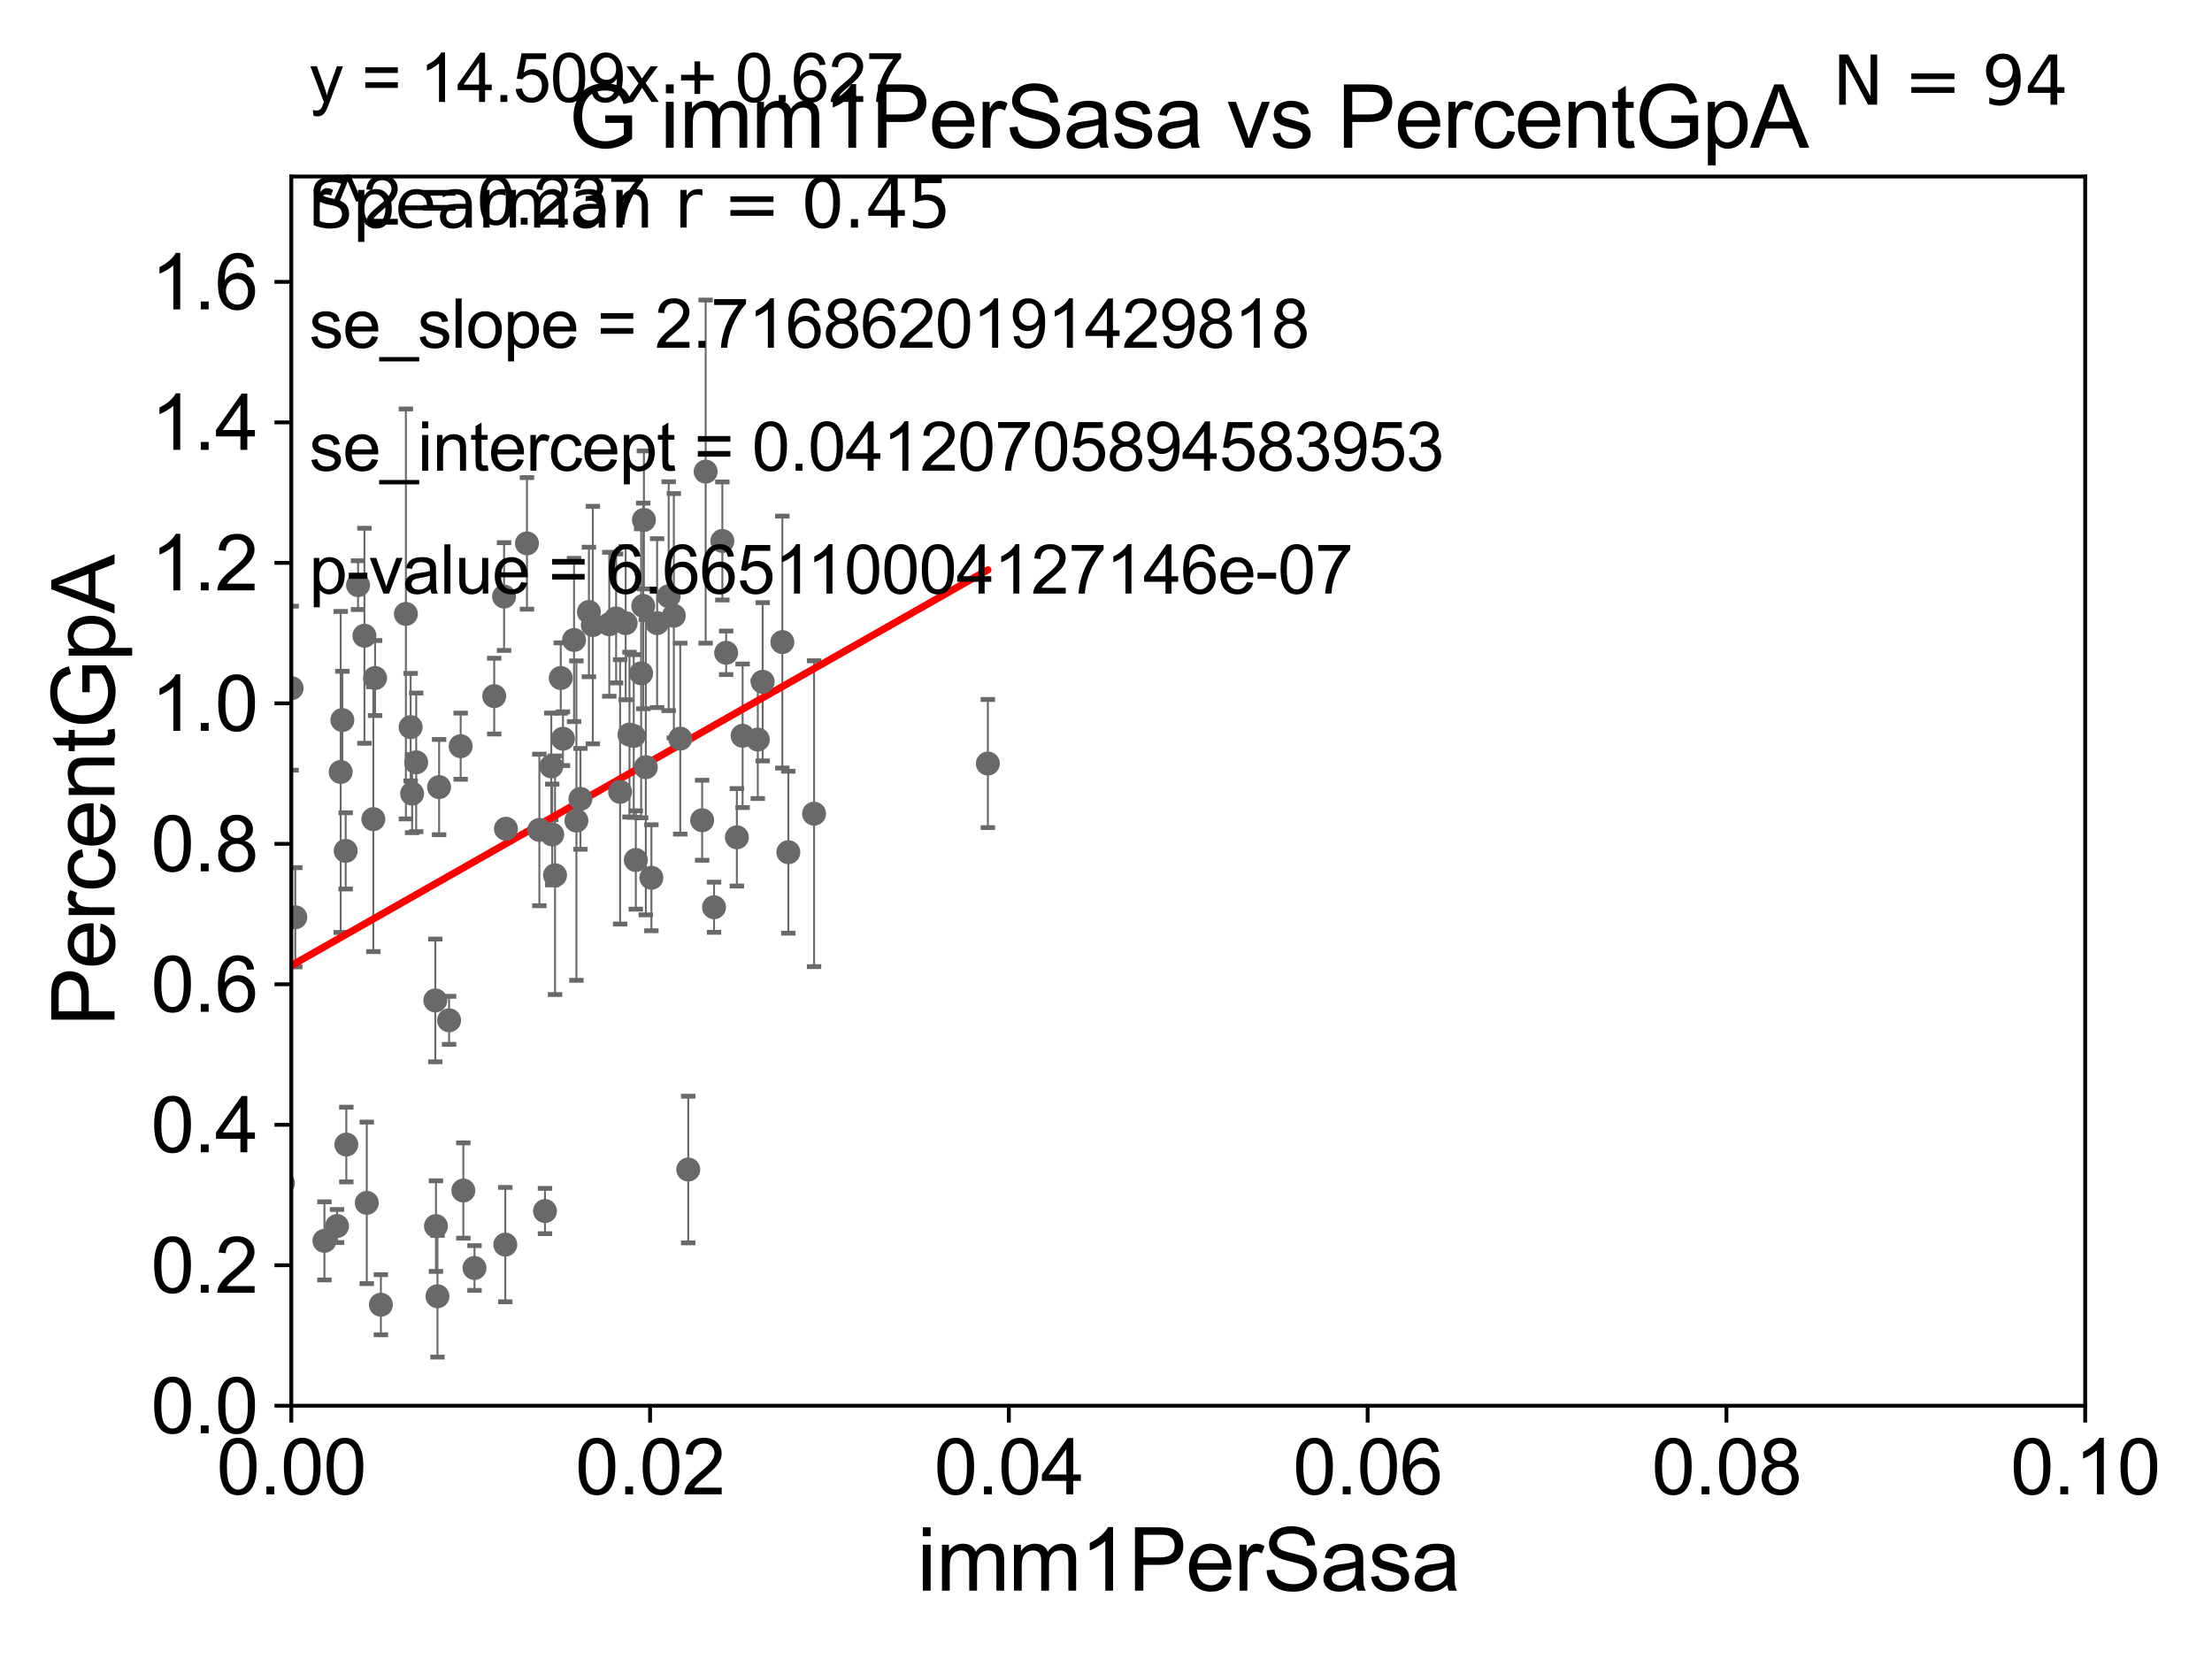 <?xml version="1.0" encoding="utf-8" standalone="no"?>
<!DOCTYPE svg PUBLIC "-//W3C//DTD SVG 1.1//EN"
  "http://www.w3.org/Graphics/SVG/1.1/DTD/svg11.dtd">
<svg xmlns:xlink="http://www.w3.org/1999/xlink" width="460.8pt" height="345.6pt" viewBox="0 0 460.8 345.6" xmlns="http://www.w3.org/2000/svg" version="1.1">
 <defs>
  <style type="text/css">*{stroke-linejoin: round; stroke-linecap: butt}</style>
 </defs>
 <g id="figure_1">
  <g id="patch_1">
   <path d="M 0 345.6 
L 460.8 345.6 
L 460.8 0 
L 0 0 
z
" style="fill: #ffffff"/>
  </g>
  <g id="axes_1">
   <g id="patch_2">
    <path d="M 60.68 292.84 
L 434.385 292.84 
L 434.385 36.775 
L 60.68 36.775 
z
" style="fill: #ffffff"/>
   </g>
   <g id="PathCollection_1">
    <defs>
     <path id="me71ed21e01" d="M 0 1.118 
C 0.297 1.118 0.581 1 0.791 0.791 
C 1 0.581 1.118 0.297 1.118 0 
C 1.118 -0.297 1 -0.581 0.791 -0.791 
C 0.581 -1 0.297 -1.118 0 -1.118 
C -0.297 -1.118 -0.581 -1 -0.791 -0.791 
C -1 -0.581 -1.118 -0.297 -1.118 0 
C -1.118 0.297 -1 0.581 -0.791 0.791 
C -0.581 1 -0.297 1.118 0 1.118 
z
" style="stroke: #696969"/>
    </defs>
    <g clip-path="url(#p9d8a414179)">
     <use xlink:href="#me71ed21e01" x="78.139" y="141.24" style="fill: #696969; stroke: #696969"/>
     <use xlink:href="#me71ed21e01" x="25.027" y="264.219" style="fill: #696969; stroke: #696969"/>
     <use xlink:href="#me71ed21e01" x="58.943" y="246.482" style="fill: #696969; stroke: #696969"/>
     <use xlink:href="#me71ed21e01" x="51.398" y="223.65" style="fill: #696969; stroke: #696969"/>
     <use xlink:href="#me71ed21e01" x="67.585" y="258.495" style="fill: #696969; stroke: #696969"/>
     <use xlink:href="#me71ed21e01" x="72.145" y="238.43" style="fill: #696969; stroke: #696969"/>
     <use xlink:href="#me71ed21e01" x="61.514" y="191.082" style="fill: #696969; stroke: #696969"/>
     <use xlink:href="#me71ed21e01" x="141.709" y="153.873" style="fill: #696969; stroke: #696969"/>
     <use xlink:href="#me71ed21e01" x="3.923" y="128.76" style="fill: #696969; stroke: #696969"/>
     <use xlink:href="#me71ed21e01" x="153.505" y="174.428" style="fill: #696969; stroke: #696969"/>
     <use xlink:href="#me71ed21e01" x="44.54" y="180.884" style="fill: #696969; stroke: #696969"/>
     <use xlink:href="#me71ed21e01" x="72.011" y="177.251" style="fill: #696969; stroke: #696969"/>
     <use xlink:href="#me71ed21e01" x="120.077" y="170.946" style="fill: #696969; stroke: #696969"/>
     <use xlink:href="#me71ed21e01" x="143.375" y="243.637" style="fill: #696969; stroke: #696969"/>
     <use xlink:href="#me71ed21e01" x="148.746" y="188.992" style="fill: #696969; stroke: #696969"/>
     <use xlink:href="#me71ed21e01" x="169.585" y="169.507" style="fill: #696969; stroke: #696969"/>
     <use xlink:href="#me71ed21e01" x="30.699" y="194.625" style="fill: #696969; stroke: #696969"/>
     <use xlink:href="#me71ed21e01" x="51.725" y="133.988" style="fill: #696969; stroke: #696969"/>
     <use xlink:href="#me71ed21e01" x="84.555" y="127.898" style="fill: #696969; stroke: #696969"/>
     <use xlink:href="#me71ed21e01" x="105.008" y="124.27" style="fill: #696969; stroke: #696969"/>
     <use xlink:href="#me71ed21e01" x="90.818" y="255.418" style="fill: #696969; stroke: #696969"/>
     <use xlink:href="#me71ed21e01" x="112.36" y="172.893" style="fill: #696969; stroke: #696969"/>
     <use xlink:href="#me71ed21e01" x="54.711" y="208.938" style="fill: #696969; stroke: #696969"/>
     <use xlink:href="#me71ed21e01" x="48.612" y="267.466" style="fill: #696969; stroke: #696969"/>
     <use xlink:href="#me71ed21e01" x="52.156" y="260.463" style="fill: #696969; stroke: #696969"/>
     <use xlink:href="#me71ed21e01" x="105.264" y="259.271" style="fill: #696969; stroke: #696969"/>
     <use xlink:href="#me71ed21e01" x="113.531" y="252.283" style="fill: #696969; stroke: #696969"/>
     <use xlink:href="#me71ed21e01" x="25.492" y="262.939" style="fill: #696969; stroke: #696969"/>
     <use xlink:href="#me71ed21e01" x="49.015" y="239.809" style="fill: #696969; stroke: #696969"/>
     <use xlink:href="#me71ed21e01" x="132.452" y="179.153" style="fill: #696969; stroke: #696969"/>
     <use xlink:href="#me71ed21e01" x="76.406" y="250.581" style="fill: #696969; stroke: #696969"/>
     <use xlink:href="#me71ed21e01" x="53.851" y="255.278" style="fill: #696969; stroke: #696969"/>
     <use xlink:href="#me71ed21e01" x="79.344" y="271.795" style="fill: #696969; stroke: #696969"/>
     <use xlink:href="#me71ed21e01" x="114.845" y="159.655" style="fill: #696969; stroke: #696969"/>
     <use xlink:href="#me71ed21e01" x="-1" y="248.237" style="fill: #696969; stroke: #696969"/>
     <use xlink:href="#me71ed21e01" x="-1" y="255.57" style="fill: #696969; stroke: #696969"/>
     <use xlink:href="#me71ed21e01" x="33.419" y="264.045" style="fill: #696969; stroke: #696969"/>
     <use xlink:href="#me71ed21e01" x="29.58" y="206.043" style="fill: #696969; stroke: #696969"/>
     <use xlink:href="#me71ed21e01" x="98.847" y="264.146" style="fill: #696969; stroke: #696969"/>
     <use xlink:href="#me71ed21e01" x="91.135" y="270.034" style="fill: #696969; stroke: #696969"/>
     <use xlink:href="#me71ed21e01" x="95.965" y="155.446" style="fill: #696969; stroke: #696969"/>
     <use xlink:href="#me71ed21e01" x="70.212" y="255.406" style="fill: #696969; stroke: #696969"/>
     <use xlink:href="#me71ed21e01" x="131.131" y="153.029" style="fill: #696969; stroke: #696969"/>
     <use xlink:href="#me71ed21e01" x="52.578" y="258.335" style="fill: #696969; stroke: #696969"/>
     <use xlink:href="#me71ed21e01" x="119.586" y="133.316" style="fill: #696969; stroke: #696969"/>
     <use xlink:href="#me71ed21e01" x="91.469" y="163.969" style="fill: #696969; stroke: #696969"/>
     <use xlink:href="#me71ed21e01" x="205.788" y="159.059" style="fill: #696969; stroke: #696969"/>
     <use xlink:href="#me71ed21e01" x="117.276" y="153.884" style="fill: #696969; stroke: #696969"/>
     <use xlink:href="#me71ed21e01" x="120.916" y="166.416" style="fill: #696969; stroke: #696969"/>
     <use xlink:href="#me71ed21e01" x="133.563" y="140.27" style="fill: #696969; stroke: #696969"/>
     <use xlink:href="#me71ed21e01" x="132.019" y="153.321" style="fill: #696969; stroke: #696969"/>
     <use xlink:href="#me71ed21e01" x="162.98" y="133.761" style="fill: #696969; stroke: #696969"/>
     <use xlink:href="#me71ed21e01" x="130.338" y="129.815" style="fill: #696969; stroke: #696969"/>
     <use xlink:href="#me71ed21e01" x="158.875" y="142.026" style="fill: #696969; stroke: #696969"/>
     <use xlink:href="#me71ed21e01" x="40.2" y="113.457" style="fill: #696969; stroke: #696969"/>
     <use xlink:href="#me71ed21e01" x="136.89" y="129.809" style="fill: #696969; stroke: #696969"/>
     <use xlink:href="#me71ed21e01" x="129.178" y="164.96" style="fill: #696969; stroke: #696969"/>
     <use xlink:href="#me71ed21e01" x="60.752" y="143.356" style="fill: #696969; stroke: #696969"/>
     <use xlink:href="#me71ed21e01" x="134.537" y="159.824" style="fill: #696969; stroke: #696969"/>
     <use xlink:href="#me71ed21e01" x="146.27" y="170.873" style="fill: #696969; stroke: #696969"/>
     <use xlink:href="#me71ed21e01" x="134.144" y="108.307" style="fill: #696969; stroke: #696969"/>
     <use xlink:href="#me71ed21e01" x="126.925" y="130.045" style="fill: #696969; stroke: #696969"/>
     <use xlink:href="#me71ed21e01" x="109.776" y="113.195" style="fill: #696969; stroke: #696969"/>
     <use xlink:href="#me71ed21e01" x="157.862" y="154.059" style="fill: #696969; stroke: #696969"/>
     <use xlink:href="#me71ed21e01" x="116.817" y="141.241" style="fill: #696969; stroke: #696969"/>
     <use xlink:href="#me71ed21e01" x="133.996" y="126.225" style="fill: #696969; stroke: #696969"/>
     <use xlink:href="#me71ed21e01" x="86.7" y="158.81" style="fill: #696969; stroke: #696969"/>
     <use xlink:href="#me71ed21e01" x="123.496" y="130.211" style="fill: #696969; stroke: #696969"/>
     <use xlink:href="#me71ed21e01" x="70.969" y="160.814" style="fill: #696969; stroke: #696969"/>
     <use xlink:href="#me71ed21e01" x="164.226" y="177.53" style="fill: #696969; stroke: #696969"/>
     <use xlink:href="#me71ed21e01" x="11.795" y="269.055" style="fill: #696969; stroke: #696969"/>
     <use xlink:href="#me71ed21e01" x="71.321" y="150.001" style="fill: #696969; stroke: #696969"/>
     <use xlink:href="#me71ed21e01" x="48.085" y="186.652" style="fill: #696969; stroke: #696969"/>
     <use xlink:href="#me71ed21e01" x="85.854" y="165.328" style="fill: #696969; stroke: #696969"/>
     <use xlink:href="#me71ed21e01" x="74.589" y="121.894" style="fill: #696969; stroke: #696969"/>
     <use xlink:href="#me71ed21e01" x="135.695" y="182.855" style="fill: #696969; stroke: #696969"/>
     <use xlink:href="#me71ed21e01" x="105.396" y="172.647" style="fill: #696969; stroke: #696969"/>
     <use xlink:href="#me71ed21e01" x="122.68" y="127.485" style="fill: #696969; stroke: #696969"/>
     <use xlink:href="#me71ed21e01" x="85.545" y="151.474" style="fill: #696969; stroke: #696969"/>
     <use xlink:href="#me71ed21e01" x="75.916" y="132.439" style="fill: #696969; stroke: #696969"/>
     <use xlink:href="#me71ed21e01" x="139.3" y="124.199" style="fill: #696969; stroke: #696969"/>
     <use xlink:href="#me71ed21e01" x="93.554" y="212.55" style="fill: #696969; stroke: #696969"/>
     <use xlink:href="#me71ed21e01" x="147" y="98.244" style="fill: #696969; stroke: #696969"/>
     <use xlink:href="#me71ed21e01" x="115.037" y="173.84" style="fill: #696969; stroke: #696969"/>
     <use xlink:href="#me71ed21e01" x="150.48" y="112.694" style="fill: #696969; stroke: #696969"/>
     <use xlink:href="#me71ed21e01" x="154.699" y="153.276" style="fill: #696969; stroke: #696969"/>
     <use xlink:href="#me71ed21e01" x="151.271" y="135.984" style="fill: #696969; stroke: #696969"/>
     <use xlink:href="#me71ed21e01" x="102.956" y="145.017" style="fill: #696969; stroke: #696969"/>
     <use xlink:href="#me71ed21e01" x="115.625" y="182.332" style="fill: #696969; stroke: #696969"/>
     <use xlink:href="#me71ed21e01" x="140.375" y="128.271" style="fill: #696969; stroke: #696969"/>
     <use xlink:href="#me71ed21e01" x="90.683" y="208.407" style="fill: #696969; stroke: #696969"/>
     <use xlink:href="#me71ed21e01" x="48.627" y="170.955" style="fill: #696969; stroke: #696969"/>
     <use xlink:href="#me71ed21e01" x="128.345" y="128.83" style="fill: #696969; stroke: #696969"/>
     <use xlink:href="#me71ed21e01" x="77.771" y="170.644" style="fill: #696969; stroke: #696969"/>
     <use xlink:href="#me71ed21e01" x="96.522" y="248.006" style="fill: #696969; stroke: #696969"/>
    </g>
   </g>
   <g id="matplotlib.axis_1">
    <g id="xtick_1">
     <g id="line2d_1">
      <defs>
       <path id="md1431be3cd" d="M 0 0 
L 0 3.5 
" style="stroke: #000000; stroke-width: 0.8"/>
      </defs>
      <g>
       <use xlink:href="#md1431be3cd" x="60.68" y="292.84" style="stroke: #000000; stroke-width: 0.8"/>
      </g>
     </g>
     <g id="text_1">
      <!-- 0.00 -->
      <g transform="translate(45.111 311.293)scale(0.16 -0.16)">
       <defs>
        <path id="ArialMT-30" d="M 266 2259 
Q 266 3072 433 3567 
Q 600 4063 929 4331 
Q 1259 4600 1759 4600 
Q 2128 4600 2406 4451 
Q 2684 4303 2865 4023 
Q 3047 3744 3150 3342 
Q 3253 2941 3253 2259 
Q 3253 1453 3087 958 
Q 2922 463 2592 192 
Q 2263 -78 1759 -78 
Q 1097 -78 719 397 
Q 266 969 266 2259 
z
M 844 2259 
Q 844 1131 1108 757 
Q 1372 384 1759 384 
Q 2147 384 2411 759 
Q 2675 1134 2675 2259 
Q 2675 3391 2411 3762 
Q 2147 4134 1753 4134 
Q 1366 4134 1134 3806 
Q 844 3388 844 2259 
z
" transform="scale(0.016)"/>
        <path id="ArialMT-2e" d="M 581 0 
L 581 641 
L 1222 641 
L 1222 0 
L 581 0 
z
" transform="scale(0.016)"/>
       </defs>
       <use xlink:href="#ArialMT-30"/>
       <use xlink:href="#ArialMT-2e" x="55.615"/>
       <use xlink:href="#ArialMT-30" x="83.398"/>
       <use xlink:href="#ArialMT-30" x="139.014"/>
      </g>
     </g>
    </g>
    <g id="xtick_2">
     <g id="line2d_2">
      <g>
       <use xlink:href="#md1431be3cd" x="135.421" y="292.84" style="stroke: #000000; stroke-width: 0.8"/>
      </g>
     </g>
     <g id="text_2">
      <!-- 0.02 -->
      <g transform="translate(119.852 311.293)scale(0.16 -0.16)">
       <defs>
        <path id="ArialMT-32" d="M 3222 541 
L 3222 0 
L 194 0 
Q 188 203 259 391 
Q 375 700 629 1000 
Q 884 1300 1366 1694 
Q 2113 2306 2375 2664 
Q 2638 3022 2638 3341 
Q 2638 3675 2398 3904 
Q 2159 4134 1775 4134 
Q 1369 4134 1125 3890 
Q 881 3647 878 3216 
L 300 3275 
Q 359 3922 746 4261 
Q 1134 4600 1788 4600 
Q 2447 4600 2831 4234 
Q 3216 3869 3216 3328 
Q 3216 3053 3103 2787 
Q 2991 2522 2730 2228 
Q 2469 1934 1863 1422 
Q 1356 997 1212 845 
Q 1069 694 975 541 
L 3222 541 
z
" transform="scale(0.016)"/>
       </defs>
       <use xlink:href="#ArialMT-30"/>
       <use xlink:href="#ArialMT-2e" x="55.615"/>
       <use xlink:href="#ArialMT-30" x="83.398"/>
       <use xlink:href="#ArialMT-32" x="139.014"/>
      </g>
     </g>
    </g>
    <g id="xtick_3">
     <g id="line2d_3">
      <g>
       <use xlink:href="#md1431be3cd" x="210.162" y="292.84" style="stroke: #000000; stroke-width: 0.8"/>
      </g>
     </g>
     <g id="text_3">
      <!-- 0.04 -->
      <g transform="translate(194.593 311.293)scale(0.16 -0.16)">
       <defs>
        <path id="ArialMT-34" d="M 2069 0 
L 2069 1097 
L 81 1097 
L 81 1613 
L 2172 4581 
L 2631 4581 
L 2631 1613 
L 3250 1613 
L 3250 1097 
L 2631 1097 
L 2631 0 
L 2069 0 
z
M 2069 1613 
L 2069 3678 
L 634 1613 
L 2069 1613 
z
" transform="scale(0.016)"/>
       </defs>
       <use xlink:href="#ArialMT-30"/>
       <use xlink:href="#ArialMT-2e" x="55.615"/>
       <use xlink:href="#ArialMT-30" x="83.398"/>
       <use xlink:href="#ArialMT-34" x="139.014"/>
      </g>
     </g>
    </g>
    <g id="xtick_4">
     <g id="line2d_4">
      <g>
       <use xlink:href="#md1431be3cd" x="284.903" y="292.84" style="stroke: #000000; stroke-width: 0.8"/>
      </g>
     </g>
     <g id="text_4">
      <!-- 0.06 -->
      <g transform="translate(269.334 311.293)scale(0.16 -0.16)">
       <defs>
        <path id="ArialMT-36" d="M 3184 3459 
L 2625 3416 
Q 2550 3747 2413 3897 
Q 2184 4138 1850 4138 
Q 1581 4138 1378 3988 
Q 1113 3794 959 3422 
Q 806 3050 800 2363 
Q 1003 2672 1297 2822 
Q 1591 2972 1913 2972 
Q 2475 2972 2870 2558 
Q 3266 2144 3266 1488 
Q 3266 1056 3080 686 
Q 2894 316 2569 119 
Q 2244 -78 1831 -78 
Q 1128 -78 684 439 
Q 241 956 241 2144 
Q 241 3472 731 4075 
Q 1159 4600 1884 4600 
Q 2425 4600 2770 4297 
Q 3116 3994 3184 3459 
z
M 888 1484 
Q 888 1194 1011 928 
Q 1134 663 1356 523 
Q 1578 384 1822 384 
Q 2178 384 2434 671 
Q 2691 959 2691 1453 
Q 2691 1928 2437 2201 
Q 2184 2475 1800 2475 
Q 1419 2475 1153 2201 
Q 888 1928 888 1484 
z
" transform="scale(0.016)"/>
       </defs>
       <use xlink:href="#ArialMT-30"/>
       <use xlink:href="#ArialMT-2e" x="55.615"/>
       <use xlink:href="#ArialMT-30" x="83.398"/>
       <use xlink:href="#ArialMT-36" x="139.014"/>
      </g>
     </g>
    </g>
    <g id="xtick_5">
     <g id="line2d_5">
      <g>
       <use xlink:href="#md1431be3cd" x="359.644" y="292.84" style="stroke: #000000; stroke-width: 0.8"/>
      </g>
     </g>
     <g id="text_5">
      <!-- 0.08 -->
      <g transform="translate(344.075 311.293)scale(0.16 -0.16)">
       <defs>
        <path id="ArialMT-38" d="M 1131 2484 
Q 781 2613 612 2850 
Q 444 3088 444 3419 
Q 444 3919 803 4259 
Q 1163 4600 1759 4600 
Q 2359 4600 2725 4251 
Q 3091 3903 3091 3403 
Q 3091 3084 2923 2848 
Q 2756 2613 2416 2484 
Q 2838 2347 3058 2040 
Q 3278 1734 3278 1309 
Q 3278 722 2862 322 
Q 2447 -78 1769 -78 
Q 1091 -78 675 323 
Q 259 725 259 1325 
Q 259 1772 486 2073 
Q 713 2375 1131 2484 
z
M 1019 3438 
Q 1019 3113 1228 2906 
Q 1438 2700 1772 2700 
Q 2097 2700 2305 2904 
Q 2513 3109 2513 3406 
Q 2513 3716 2298 3927 
Q 2084 4138 1766 4138 
Q 1444 4138 1231 3931 
Q 1019 3725 1019 3438 
z
M 838 1322 
Q 838 1081 952 856 
Q 1066 631 1291 507 
Q 1516 384 1775 384 
Q 2178 384 2440 643 
Q 2703 903 2703 1303 
Q 2703 1709 2433 1975 
Q 2163 2241 1756 2241 
Q 1359 2241 1098 1978 
Q 838 1716 838 1322 
z
" transform="scale(0.016)"/>
       </defs>
       <use xlink:href="#ArialMT-30"/>
       <use xlink:href="#ArialMT-2e" x="55.615"/>
       <use xlink:href="#ArialMT-30" x="83.398"/>
       <use xlink:href="#ArialMT-38" x="139.014"/>
      </g>
     </g>
    </g>
    <g id="xtick_6">
     <g id="line2d_6">
      <g>
       <use xlink:href="#md1431be3cd" x="434.385" y="292.84" style="stroke: #000000; stroke-width: 0.8"/>
      </g>
     </g>
     <g id="text_6">
      <!-- 0.10 -->
      <g transform="translate(418.816 311.293)scale(0.16 -0.16)">
       <defs>
        <path id="ArialMT-31" d="M 2384 0 
L 1822 0 
L 1822 3584 
Q 1619 3391 1289 3197 
Q 959 3003 697 2906 
L 697 3450 
Q 1169 3672 1522 3987 
Q 1875 4303 2022 4600 
L 2384 4600 
L 2384 0 
z
" transform="scale(0.016)"/>
       </defs>
       <use xlink:href="#ArialMT-30"/>
       <use xlink:href="#ArialMT-2e" x="55.615"/>
       <use xlink:href="#ArialMT-31" x="83.398"/>
       <use xlink:href="#ArialMT-30" x="139.014"/>
      </g>
     </g>
    </g>
    <g id="text_7">
     <!-- imm1PerSasa -->
     <g transform="translate(191.017 331.357)scale(0.18 -0.18)">
      <defs>
       <path id="ArialMT-69" d="M 425 3934 
L 425 4581 
L 988 4581 
L 988 3934 
L 425 3934 
z
M 425 0 
L 425 3319 
L 988 3319 
L 988 0 
L 425 0 
z
" transform="scale(0.016)"/>
       <path id="ArialMT-6d" d="M 422 0 
L 422 3319 
L 925 3319 
L 925 2853 
Q 1081 3097 1340 3245 
Q 1600 3394 1931 3394 
Q 2300 3394 2536 3241 
Q 2772 3088 2869 2813 
Q 3263 3394 3894 3394 
Q 4388 3394 4653 3120 
Q 4919 2847 4919 2278 
L 4919 0 
L 4359 0 
L 4359 2091 
Q 4359 2428 4304 2576 
Q 4250 2725 4106 2815 
Q 3963 2906 3769 2906 
Q 3419 2906 3187 2673 
Q 2956 2441 2956 1928 
L 2956 0 
L 2394 0 
L 2394 2156 
Q 2394 2531 2256 2718 
Q 2119 2906 1806 2906 
Q 1569 2906 1367 2781 
Q 1166 2656 1075 2415 
Q 984 2175 984 1722 
L 984 0 
L 422 0 
z
" transform="scale(0.016)"/>
       <path id="ArialMT-50" d="M 494 0 
L 494 4581 
L 2222 4581 
Q 2678 4581 2919 4538 
Q 3256 4481 3484 4323 
Q 3713 4166 3852 3881 
Q 3991 3597 3991 3256 
Q 3991 2672 3619 2267 
Q 3247 1863 2275 1863 
L 1100 1863 
L 1100 0 
L 494 0 
z
M 1100 2403 
L 2284 2403 
Q 2872 2403 3119 2622 
Q 3366 2841 3366 3238 
Q 3366 3525 3220 3729 
Q 3075 3934 2838 4000 
Q 2684 4041 2272 4041 
L 1100 4041 
L 1100 2403 
z
" transform="scale(0.016)"/>
       <path id="ArialMT-65" d="M 2694 1069 
L 3275 997 
Q 3138 488 2766 206 
Q 2394 -75 1816 -75 
Q 1088 -75 661 373 
Q 234 822 234 1631 
Q 234 2469 665 2931 
Q 1097 3394 1784 3394 
Q 2450 3394 2872 2941 
Q 3294 2488 3294 1666 
Q 3294 1616 3291 1516 
L 816 1516 
Q 847 969 1125 678 
Q 1403 388 1819 388 
Q 2128 388 2347 550 
Q 2566 713 2694 1069 
z
M 847 1978 
L 2700 1978 
Q 2663 2397 2488 2606 
Q 2219 2931 1791 2931 
Q 1403 2931 1139 2672 
Q 875 2413 847 1978 
z
" transform="scale(0.016)"/>
       <path id="ArialMT-72" d="M 416 0 
L 416 3319 
L 922 3319 
L 922 2816 
Q 1116 3169 1280 3281 
Q 1444 3394 1641 3394 
Q 1925 3394 2219 3213 
L 2025 2691 
Q 1819 2813 1613 2813 
Q 1428 2813 1281 2702 
Q 1134 2591 1072 2394 
Q 978 2094 978 1738 
L 978 0 
L 416 0 
z
" transform="scale(0.016)"/>
       <path id="ArialMT-53" d="M 288 1472 
L 859 1522 
Q 900 1178 1048 958 
Q 1197 738 1509 602 
Q 1822 466 2213 466 
Q 2559 466 2825 569 
Q 3091 672 3220 851 
Q 3350 1031 3350 1244 
Q 3350 1459 3225 1620 
Q 3100 1781 2813 1891 
Q 2628 1963 1997 2114 
Q 1366 2266 1113 2400 
Q 784 2572 623 2826 
Q 463 3081 463 3397 
Q 463 3744 659 4045 
Q 856 4347 1234 4503 
Q 1613 4659 2075 4659 
Q 2584 4659 2973 4495 
Q 3363 4331 3572 4012 
Q 3781 3694 3797 3291 
L 3216 3247 
Q 3169 3681 2898 3903 
Q 2628 4125 2100 4125 
Q 1550 4125 1298 3923 
Q 1047 3722 1047 3438 
Q 1047 3191 1225 3031 
Q 1400 2872 2139 2705 
Q 2878 2538 3153 2413 
Q 3553 2228 3743 1945 
Q 3934 1663 3934 1294 
Q 3934 928 3725 604 
Q 3516 281 3123 101 
Q 2731 -78 2241 -78 
Q 1619 -78 1198 103 
Q 778 284 539 648 
Q 300 1013 288 1472 
z
" transform="scale(0.016)"/>
       <path id="ArialMT-61" d="M 2588 409 
Q 2275 144 1986 34 
Q 1697 -75 1366 -75 
Q 819 -75 525 192 
Q 231 459 231 875 
Q 231 1119 342 1320 
Q 453 1522 633 1644 
Q 813 1766 1038 1828 
Q 1203 1872 1538 1913 
Q 2219 1994 2541 2106 
Q 2544 2222 2544 2253 
Q 2544 2597 2384 2738 
Q 2169 2928 1744 2928 
Q 1347 2928 1158 2789 
Q 969 2650 878 2297 
L 328 2372 
Q 403 2725 575 2942 
Q 747 3159 1072 3276 
Q 1397 3394 1825 3394 
Q 2250 3394 2515 3294 
Q 2781 3194 2906 3042 
Q 3031 2891 3081 2659 
Q 3109 2516 3109 2141 
L 3109 1391 
Q 3109 606 3145 398 
Q 3181 191 3288 0 
L 2700 0 
Q 2613 175 2588 409 
z
M 2541 1666 
Q 2234 1541 1622 1453 
Q 1275 1403 1131 1340 
Q 988 1278 909 1158 
Q 831 1038 831 891 
Q 831 666 1001 516 
Q 1172 366 1500 366 
Q 1825 366 2078 508 
Q 2331 650 2450 897 
Q 2541 1088 2541 1459 
L 2541 1666 
z
" transform="scale(0.016)"/>
       <path id="ArialMT-73" d="M 197 991 
L 753 1078 
Q 800 744 1014 566 
Q 1228 388 1613 388 
Q 2000 388 2187 545 
Q 2375 703 2375 916 
Q 2375 1106 2209 1216 
Q 2094 1291 1634 1406 
Q 1016 1563 777 1677 
Q 538 1791 414 1992 
Q 291 2194 291 2438 
Q 291 2659 392 2848 
Q 494 3038 669 3163 
Q 800 3259 1026 3326 
Q 1253 3394 1513 3394 
Q 1903 3394 2198 3281 
Q 2494 3169 2634 2976 
Q 2775 2784 2828 2463 
L 2278 2388 
Q 2241 2644 2061 2787 
Q 1881 2931 1553 2931 
Q 1166 2931 1000 2803 
Q 834 2675 834 2503 
Q 834 2394 903 2306 
Q 972 2216 1119 2156 
Q 1203 2125 1616 2013 
Q 2213 1853 2448 1751 
Q 2684 1650 2818 1456 
Q 2953 1263 2953 975 
Q 2953 694 2789 445 
Q 2625 197 2315 61 
Q 2006 -75 1616 -75 
Q 969 -75 630 194 
Q 291 463 197 991 
z
" transform="scale(0.016)"/>
      </defs>
      <use xlink:href="#ArialMT-69"/>
      <use xlink:href="#ArialMT-6d" x="22.217"/>
      <use xlink:href="#ArialMT-6d" x="105.518"/>
      <use xlink:href="#ArialMT-31" x="188.818"/>
      <use xlink:href="#ArialMT-50" x="244.434"/>
      <use xlink:href="#ArialMT-65" x="311.133"/>
      <use xlink:href="#ArialMT-72" x="366.748"/>
      <use xlink:href="#ArialMT-53" x="400.049"/>
      <use xlink:href="#ArialMT-61" x="466.748"/>
      <use xlink:href="#ArialMT-73" x="522.363"/>
      <use xlink:href="#ArialMT-61" x="572.363"/>
     </g>
    </g>
   </g>
   <g id="matplotlib.axis_2">
    <g id="ytick_1">
     <g id="line2d_7">
      <defs>
       <path id="m5aa4e46ae4" d="M 0 0 
L -3.5 0 
" style="stroke: #000000; stroke-width: 0.8"/>
      </defs>
      <g>
       <use xlink:href="#m5aa4e46ae4" x="60.68" y="292.84" style="stroke: #000000; stroke-width: 0.8"/>
      </g>
     </g>
     <g id="text_8">
      <!-- 0.0 -->
      <g transform="translate(31.44 298.566)scale(0.16 -0.16)">
       <use xlink:href="#ArialMT-30"/>
       <use xlink:href="#ArialMT-2e" x="55.615"/>
       <use xlink:href="#ArialMT-30" x="83.398"/>
      </g>
     </g>
    </g>
    <g id="ytick_2">
     <g id="line2d_8">
      <g>
       <use xlink:href="#m5aa4e46ae4" x="60.68" y="263.575" style="stroke: #000000; stroke-width: 0.8"/>
      </g>
     </g>
     <g id="text_9">
      <!-- 0.2 -->
      <g transform="translate(31.44 269.302)scale(0.16 -0.16)">
       <use xlink:href="#ArialMT-30"/>
       <use xlink:href="#ArialMT-2e" x="55.615"/>
       <use xlink:href="#ArialMT-32" x="83.398"/>
      </g>
     </g>
    </g>
    <g id="ytick_3">
     <g id="line2d_9">
      <g>
       <use xlink:href="#m5aa4e46ae4" x="60.68" y="234.311" style="stroke: #000000; stroke-width: 0.8"/>
      </g>
     </g>
     <g id="text_10">
      <!-- 0.4 -->
      <g transform="translate(31.44 240.037)scale(0.16 -0.16)">
       <use xlink:href="#ArialMT-30"/>
       <use xlink:href="#ArialMT-2e" x="55.615"/>
       <use xlink:href="#ArialMT-34" x="83.398"/>
      </g>
     </g>
    </g>
    <g id="ytick_4">
     <g id="line2d_10">
      <g>
       <use xlink:href="#m5aa4e46ae4" x="60.68" y="205.046" style="stroke: #000000; stroke-width: 0.8"/>
      </g>
     </g>
     <g id="text_11">
      <!-- 0.6 -->
      <g transform="translate(31.44 210.772)scale(0.16 -0.16)">
       <use xlink:href="#ArialMT-30"/>
       <use xlink:href="#ArialMT-2e" x="55.615"/>
       <use xlink:href="#ArialMT-36" x="83.398"/>
      </g>
     </g>
    </g>
    <g id="ytick_5">
     <g id="line2d_11">
      <g>
       <use xlink:href="#m5aa4e46ae4" x="60.68" y="175.782" style="stroke: #000000; stroke-width: 0.8"/>
      </g>
     </g>
     <g id="text_12">
      <!-- 0.8 -->
      <g transform="translate(31.44 181.508)scale(0.16 -0.16)">
       <use xlink:href="#ArialMT-30"/>
       <use xlink:href="#ArialMT-2e" x="55.615"/>
       <use xlink:href="#ArialMT-38" x="83.398"/>
      </g>
     </g>
    </g>
    <g id="ytick_6">
     <g id="line2d_12">
      <g>
       <use xlink:href="#m5aa4e46ae4" x="60.68" y="146.517" style="stroke: #000000; stroke-width: 0.8"/>
      </g>
     </g>
     <g id="text_13">
      <!-- 1.0 -->
      <g transform="translate(31.44 152.243)scale(0.16 -0.16)">
       <use xlink:href="#ArialMT-31"/>
       <use xlink:href="#ArialMT-2e" x="55.615"/>
       <use xlink:href="#ArialMT-30" x="83.398"/>
      </g>
     </g>
    </g>
    <g id="ytick_7">
     <g id="line2d_13">
      <g>
       <use xlink:href="#m5aa4e46ae4" x="60.68" y="117.252" style="stroke: #000000; stroke-width: 0.8"/>
      </g>
     </g>
     <g id="text_14">
      <!-- 1.2 -->
      <g transform="translate(31.44 122.979)scale(0.16 -0.16)">
       <use xlink:href="#ArialMT-31"/>
       <use xlink:href="#ArialMT-2e" x="55.615"/>
       <use xlink:href="#ArialMT-32" x="83.398"/>
      </g>
     </g>
    </g>
    <g id="ytick_8">
     <g id="line2d_14">
      <g>
       <use xlink:href="#m5aa4e46ae4" x="60.68" y="87.988" style="stroke: #000000; stroke-width: 0.8"/>
      </g>
     </g>
     <g id="text_15">
      <!-- 1.4 -->
      <g transform="translate(31.44 93.714)scale(0.16 -0.16)">
       <use xlink:href="#ArialMT-31"/>
       <use xlink:href="#ArialMT-2e" x="55.615"/>
       <use xlink:href="#ArialMT-34" x="83.398"/>
      </g>
     </g>
    </g>
    <g id="ytick_9">
     <g id="line2d_15">
      <g>
       <use xlink:href="#m5aa4e46ae4" x="60.68" y="58.723" style="stroke: #000000; stroke-width: 0.8"/>
      </g>
     </g>
     <g id="text_16">
      <!-- 1.6 -->
      <g transform="translate(31.44 64.45)scale(0.16 -0.16)">
       <use xlink:href="#ArialMT-31"/>
       <use xlink:href="#ArialMT-2e" x="55.615"/>
       <use xlink:href="#ArialMT-36" x="83.398"/>
      </g>
     </g>
    </g>
    <g id="text_17">
     <!-- PercentGpA -->
     <g transform="translate(23.863 213.831)rotate(-90)scale(0.18 -0.18)">
      <defs>
       <path id="ArialMT-63" d="M 2588 1216 
L 3141 1144 
Q 3050 572 2676 248 
Q 2303 -75 1759 -75 
Q 1078 -75 664 370 
Q 250 816 250 1647 
Q 250 2184 428 2587 
Q 606 2991 970 3192 
Q 1334 3394 1763 3394 
Q 2303 3394 2647 3120 
Q 2991 2847 3088 2344 
L 2541 2259 
Q 2463 2594 2264 2762 
Q 2066 2931 1784 2931 
Q 1359 2931 1093 2626 
Q 828 2322 828 1663 
Q 828 994 1084 691 
Q 1341 388 1753 388 
Q 2084 388 2306 591 
Q 2528 794 2588 1216 
z
" transform="scale(0.016)"/>
       <path id="ArialMT-6e" d="M 422 0 
L 422 3319 
L 928 3319 
L 928 2847 
Q 1294 3394 1984 3394 
Q 2284 3394 2536 3286 
Q 2788 3178 2913 3003 
Q 3038 2828 3088 2588 
Q 3119 2431 3119 2041 
L 3119 0 
L 2556 0 
L 2556 2019 
Q 2556 2363 2490 2533 
Q 2425 2703 2258 2804 
Q 2091 2906 1866 2906 
Q 1506 2906 1245 2678 
Q 984 2450 984 1813 
L 984 0 
L 422 0 
z
" transform="scale(0.016)"/>
       <path id="ArialMT-74" d="M 1650 503 
L 1731 6 
Q 1494 -44 1306 -44 
Q 1000 -44 831 53 
Q 663 150 594 308 
Q 525 466 525 972 
L 525 2881 
L 113 2881 
L 113 3319 
L 525 3319 
L 525 4141 
L 1084 4478 
L 1084 3319 
L 1650 3319 
L 1650 2881 
L 1084 2881 
L 1084 941 
Q 1084 700 1114 631 
Q 1144 563 1211 522 
Q 1278 481 1403 481 
Q 1497 481 1650 503 
z
" transform="scale(0.016)"/>
       <path id="ArialMT-47" d="M 2638 1797 
L 2638 2334 
L 4578 2338 
L 4578 638 
Q 4131 281 3656 101 
Q 3181 -78 2681 -78 
Q 2006 -78 1454 211 
Q 903 500 622 1047 
Q 341 1594 341 2269 
Q 341 2938 620 3517 
Q 900 4097 1425 4378 
Q 1950 4659 2634 4659 
Q 3131 4659 3532 4498 
Q 3934 4338 4162 4050 
Q 4391 3763 4509 3300 
L 3963 3150 
Q 3859 3500 3706 3700 
Q 3553 3900 3268 4020 
Q 2984 4141 2638 4141 
Q 2222 4141 1919 4014 
Q 1616 3888 1430 3681 
Q 1244 3475 1141 3228 
Q 966 2803 966 2306 
Q 966 1694 1177 1281 
Q 1388 869 1791 669 
Q 2194 469 2647 469 
Q 3041 469 3416 620 
Q 3791 772 3984 944 
L 3984 1797 
L 2638 1797 
z
" transform="scale(0.016)"/>
       <path id="ArialMT-70" d="M 422 -1272 
L 422 3319 
L 934 3319 
L 934 2888 
Q 1116 3141 1344 3267 
Q 1572 3394 1897 3394 
Q 2322 3394 2647 3175 
Q 2972 2956 3137 2557 
Q 3303 2159 3303 1684 
Q 3303 1175 3120 767 
Q 2938 359 2589 142 
Q 2241 -75 1856 -75 
Q 1575 -75 1351 44 
Q 1128 163 984 344 
L 984 -1272 
L 422 -1272 
z
M 931 1641 
Q 931 1000 1190 694 
Q 1450 388 1819 388 
Q 2194 388 2461 705 
Q 2728 1022 2728 1688 
Q 2728 2322 2467 2637 
Q 2206 2953 1844 2953 
Q 1484 2953 1207 2617 
Q 931 2281 931 1641 
z
" transform="scale(0.016)"/>
       <path id="ArialMT-41" d="M -9 0 
L 1750 4581 
L 2403 4581 
L 4278 0 
L 3588 0 
L 3053 1388 
L 1138 1388 
L 634 0 
L -9 0 
z
M 1313 1881 
L 2866 1881 
L 2388 3150 
Q 2169 3728 2063 4100 
Q 1975 3659 1816 3225 
L 1313 1881 
z
" transform="scale(0.016)"/>
      </defs>
      <use xlink:href="#ArialMT-50"/>
      <use xlink:href="#ArialMT-65" x="66.699"/>
      <use xlink:href="#ArialMT-72" x="122.314"/>
      <use xlink:href="#ArialMT-63" x="155.615"/>
      <use xlink:href="#ArialMT-65" x="205.615"/>
      <use xlink:href="#ArialMT-6e" x="261.23"/>
      <use xlink:href="#ArialMT-74" x="316.846"/>
      <use xlink:href="#ArialMT-47" x="344.629"/>
      <use xlink:href="#ArialMT-70" x="422.412"/>
      <use xlink:href="#ArialMT-41" x="478.027"/>
     </g>
    </g>
   </g>
   <g id="LineCollection_1">
    <path d="M 78.139 149.056 
L 78.139 133.425 
" clip-path="url(#p9d8a414179)" style="fill: none; stroke: #696969; stroke-width: 0.4"/>
    <path d="M 25.027 271.889 
L 25.027 256.548 
" clip-path="url(#p9d8a414179)" style="fill: none; stroke: #696969; stroke-width: 0.4"/>
    <path d="M 58.943 250.215 
L 58.943 242.748 
" clip-path="url(#p9d8a414179)" style="fill: none; stroke: #696969; stroke-width: 0.4"/>
    <path d="M 51.398 238.066 
L 51.398 209.234 
" clip-path="url(#p9d8a414179)" style="fill: none; stroke: #696969; stroke-width: 0.4"/>
    <path d="M 67.585 266.629 
L 67.585 250.361 
" clip-path="url(#p9d8a414179)" style="fill: none; stroke: #696969; stroke-width: 0.4"/>
    <path d="M 72.145 246.215 
L 72.145 230.645 
" clip-path="url(#p9d8a414179)" style="fill: none; stroke: #696969; stroke-width: 0.4"/>
    <path d="M 61.514 201.42 
L 61.514 180.744 
" clip-path="url(#p9d8a414179)" style="fill: none; stroke: #696969; stroke-width: 0.4"/>
    <path d="M 141.709 173.761 
L 141.709 133.985 
" clip-path="url(#p9d8a414179)" style="fill: none; stroke: #696969; stroke-width: 0.4"/>
    <path d="M 3.923 136.924 
L 3.923 120.597 
" clip-path="url(#p9d8a414179)" style="fill: none; stroke: #696969; stroke-width: 0.4"/>
    <path d="M 153.505 184.578 
L 153.505 164.278 
" clip-path="url(#p9d8a414179)" style="fill: none; stroke: #696969; stroke-width: 0.4"/>
    <path d="M 44.54 202.485 
L 44.54 159.282 
" clip-path="url(#p9d8a414179)" style="fill: none; stroke: #696969; stroke-width: 0.4"/>
    <path d="M 72.011 185.195 
L 72.011 169.307 
" clip-path="url(#p9d8a414179)" style="fill: none; stroke: #696969; stroke-width: 0.4"/>
    <path d="M 120.077 204.216 
L 120.077 137.675 
" clip-path="url(#p9d8a414179)" style="fill: none; stroke: #696969; stroke-width: 0.4"/>
    <path d="M 143.375 258.912 
L 143.375 228.361 
" clip-path="url(#p9d8a414179)" style="fill: none; stroke: #696969; stroke-width: 0.4"/>
    <path d="M 148.746 194.214 
L 148.746 183.77 
" clip-path="url(#p9d8a414179)" style="fill: none; stroke: #696969; stroke-width: 0.4"/>
    <path d="M 169.585 201.362 
L 169.585 137.652 
" clip-path="url(#p9d8a414179)" style="fill: none; stroke: #696969; stroke-width: 0.4"/>
    <path d="M 30.699 213.318 
L 30.699 175.933 
" clip-path="url(#p9d8a414179)" style="fill: none; stroke: #696969; stroke-width: 0.4"/>
    <path d="M 51.725 137.624 
L 51.725 130.353 
" clip-path="url(#p9d8a414179)" style="fill: none; stroke: #696969; stroke-width: 0.4"/>
    <path d="M 84.555 170.595 
L 84.555 85.201 
" clip-path="url(#p9d8a414179)" style="fill: none; stroke: #696969; stroke-width: 0.4"/>
    <path d="M 105.008 135.492 
L 105.008 113.048 
" clip-path="url(#p9d8a414179)" style="fill: none; stroke: #696969; stroke-width: 0.4"/>
    <path d="M 90.818 264.856 
L 90.818 245.979 
" clip-path="url(#p9d8a414179)" style="fill: none; stroke: #696969; stroke-width: 0.4"/>
    <path d="M 112.36 188.684 
L 112.36 157.102 
" clip-path="url(#p9d8a414179)" style="fill: none; stroke: #696969; stroke-width: 0.4"/>
    <path d="M 54.711 217.872 
L 54.711 200.004 
" clip-path="url(#p9d8a414179)" style="fill: none; stroke: #696969; stroke-width: 0.4"/>
    <path d="M 48.612 279.568 
L 48.612 255.365 
" clip-path="url(#p9d8a414179)" style="fill: none; stroke: #696969; stroke-width: 0.4"/>
    <path d="M 52.156 276.132 
L 52.156 244.794 
" clip-path="url(#p9d8a414179)" style="fill: none; stroke: #696969; stroke-width: 0.4"/>
    <path d="M 105.264 271.182 
L 105.264 247.36 
" clip-path="url(#p9d8a414179)" style="fill: none; stroke: #696969; stroke-width: 0.4"/>
    <path d="M 113.531 257 
L 113.531 247.566 
" clip-path="url(#p9d8a414179)" style="fill: none; stroke: #696969; stroke-width: 0.4"/>
    <path d="M 25.492 276.751 
L 25.492 249.126 
" clip-path="url(#p9d8a414179)" style="fill: none; stroke: #696969; stroke-width: 0.4"/>
    <path d="M 49.015 242.825 
L 49.015 236.793 
" clip-path="url(#p9d8a414179)" style="fill: none; stroke: #696969; stroke-width: 0.4"/>
    <path d="M 132.452 189.393 
L 132.452 168.912 
" clip-path="url(#p9d8a414179)" style="fill: none; stroke: #696969; stroke-width: 0.4"/>
    <path d="M 76.406 267.408 
L 76.406 233.754 
" clip-path="url(#p9d8a414179)" style="fill: none; stroke: #696969; stroke-width: 0.4"/>
    <path d="M 53.851 271.005 
L 53.851 239.552 
" clip-path="url(#p9d8a414179)" style="fill: none; stroke: #696969; stroke-width: 0.4"/>
    <path d="M 79.344 278.056 
L 79.344 265.534 
" clip-path="url(#p9d8a414179)" style="fill: none; stroke: #696969; stroke-width: 0.4"/>
    <path d="M 114.845 170.762 
L 114.845 148.549 
" clip-path="url(#p9d8a414179)" style="fill: none; stroke: #696969; stroke-width: 0.4"/>
    <path clip-path="url(#p9d8a414179)" style="fill: none; stroke: #696969; stroke-width: 0.4"/>
    <path d="M 33.419 269.528 
L 33.419 258.562 
" clip-path="url(#p9d8a414179)" style="fill: none; stroke: #696969; stroke-width: 0.4"/>
    <path d="M 29.58 210.445 
L 29.58 201.642 
" clip-path="url(#p9d8a414179)" style="fill: none; stroke: #696969; stroke-width: 0.4"/>
    <path d="M 98.847 268.803 
L 98.847 259.488 
" clip-path="url(#p9d8a414179)" style="fill: none; stroke: #696969; stroke-width: 0.4"/>
    <path d="M 91.135 282.705 
L 91.135 257.362 
" clip-path="url(#p9d8a414179)" style="fill: none; stroke: #696969; stroke-width: 0.4"/>
    <path d="M 95.965 162.332 
L 95.965 148.56 
" clip-path="url(#p9d8a414179)" style="fill: none; stroke: #696969; stroke-width: 0.4"/>
    <path d="M 70.212 258.849 
L 70.212 251.962 
" clip-path="url(#p9d8a414179)" style="fill: none; stroke: #696969; stroke-width: 0.4"/>
    <path d="M 131.131 170.188 
L 131.131 135.87 
" clip-path="url(#p9d8a414179)" style="fill: none; stroke: #696969; stroke-width: 0.4"/>
    <path d="M 52.578 264.093 
L 52.578 252.577 
" clip-path="url(#p9d8a414179)" style="fill: none; stroke: #696969; stroke-width: 0.4"/>
    <path d="M 119.586 150.319 
L 119.586 116.313 
" clip-path="url(#p9d8a414179)" style="fill: none; stroke: #696969; stroke-width: 0.4"/>
    <path d="M 91.469 173.889 
L 91.469 154.049 
" clip-path="url(#p9d8a414179)" style="fill: none; stroke: #696969; stroke-width: 0.4"/>
    <path d="M 205.788 172.405 
L 205.788 145.712 
" clip-path="url(#p9d8a414179)" style="fill: none; stroke: #696969; stroke-width: 0.4"/>
    <path d="M 117.276 159.478 
L 117.276 148.29 
" clip-path="url(#p9d8a414179)" style="fill: none; stroke: #696969; stroke-width: 0.4"/>
    <path d="M 120.916 176.919 
L 120.916 155.913 
" clip-path="url(#p9d8a414179)" style="fill: none; stroke: #696969; stroke-width: 0.4"/>
    <path d="M 133.563 170.369 
L 133.563 110.171 
" clip-path="url(#p9d8a414179)" style="fill: none; stroke: #696969; stroke-width: 0.4"/>
    <path d="M 132.019 170.269 
L 132.019 136.372 
" clip-path="url(#p9d8a414179)" style="fill: none; stroke: #696969; stroke-width: 0.4"/>
    <path d="M 162.98 160.002 
L 162.98 107.521 
" clip-path="url(#p9d8a414179)" style="fill: none; stroke: #696969; stroke-width: 0.4"/>
    <path d="M 130.338 145.774 
L 130.338 113.856 
" clip-path="url(#p9d8a414179)" style="fill: none; stroke: #696969; stroke-width: 0.4"/>
    <path d="M 158.875 158.513 
L 158.875 125.539 
" clip-path="url(#p9d8a414179)" style="fill: none; stroke: #696969; stroke-width: 0.4"/>
    <path d="M 40.2 131.674 
L 40.2 95.24 
" clip-path="url(#p9d8a414179)" style="fill: none; stroke: #696969; stroke-width: 0.4"/>
    <path d="M 136.89 147.398 
L 136.89 112.22 
" clip-path="url(#p9d8a414179)" style="fill: none; stroke: #696969; stroke-width: 0.4"/>
    <path d="M 129.178 192.492 
L 129.178 137.428 
" clip-path="url(#p9d8a414179)" style="fill: none; stroke: #696969; stroke-width: 0.4"/>
    <path d="M 60.752 160.438 
L 60.752 126.274 
" clip-path="url(#p9d8a414179)" style="fill: none; stroke: #696969; stroke-width: 0.4"/>
    <path d="M 134.537 190.579 
L 134.537 129.068 
" clip-path="url(#p9d8a414179)" style="fill: none; stroke: #696969; stroke-width: 0.4"/>
    <path d="M 146.27 179.204 
L 146.27 162.542 
" clip-path="url(#p9d8a414179)" style="fill: none; stroke: #696969; stroke-width: 0.4"/>
    <path d="M 134.144 122.681 
L 134.144 93.933 
" clip-path="url(#p9d8a414179)" style="fill: none; stroke: #696969; stroke-width: 0.4"/>
    <path d="M 126.925 145.04 
L 126.925 115.05 
" clip-path="url(#p9d8a414179)" style="fill: none; stroke: #696969; stroke-width: 0.4"/>
    <path d="M 109.776 126.9 
L 109.776 99.49 
" clip-path="url(#p9d8a414179)" style="fill: none; stroke: #696969; stroke-width: 0.4"/>
    <path d="M 157.862 166.344 
L 157.862 141.774 
" clip-path="url(#p9d8a414179)" style="fill: none; stroke: #696969; stroke-width: 0.4"/>
    <path d="M 116.817 148.57 
L 116.817 133.913 
" clip-path="url(#p9d8a414179)" style="fill: none; stroke: #696969; stroke-width: 0.4"/>
    <path d="M 133.996 147.644 
L 133.996 104.806 
" clip-path="url(#p9d8a414179)" style="fill: none; stroke: #696969; stroke-width: 0.4"/>
    <path d="M 86.7 173.248 
L 86.7 144.373 
" clip-path="url(#p9d8a414179)" style="fill: none; stroke: #696969; stroke-width: 0.4"/>
    <path d="M 123.496 154.95 
L 123.496 105.473 
" clip-path="url(#p9d8a414179)" style="fill: none; stroke: #696969; stroke-width: 0.4"/>
    <path d="M 70.969 194.248 
L 70.969 127.379 
" clip-path="url(#p9d8a414179)" style="fill: none; stroke: #696969; stroke-width: 0.4"/>
    <path d="M 164.226 194.397 
L 164.226 160.662 
" clip-path="url(#p9d8a414179)" style="fill: none; stroke: #696969; stroke-width: 0.4"/>
    <path d="M 11.795 284.266 
L 11.795 253.845 
" clip-path="url(#p9d8a414179)" style="fill: none; stroke: #696969; stroke-width: 0.4"/>
    <path d="M 71.321 160.164 
L 71.321 139.838 
" clip-path="url(#p9d8a414179)" style="fill: none; stroke: #696969; stroke-width: 0.4"/>
    <path d="M 48.085 197.295 
L 48.085 176.008 
" clip-path="url(#p9d8a414179)" style="fill: none; stroke: #696969; stroke-width: 0.4"/>
    <path d="M 85.854 173.462 
L 85.854 157.194 
" clip-path="url(#p9d8a414179)" style="fill: none; stroke: #696969; stroke-width: 0.4"/>
    <path d="M 74.589 126.971 
L 74.589 116.817 
" clip-path="url(#p9d8a414179)" style="fill: none; stroke: #696969; stroke-width: 0.4"/>
    <path d="M 135.695 193.889 
L 135.695 171.821 
" clip-path="url(#p9d8a414179)" style="fill: none; stroke: #696969; stroke-width: 0.4"/>
    <path d="M 105.396 173.156 
L 105.396 172.138 
" clip-path="url(#p9d8a414179)" style="fill: none; stroke: #696969; stroke-width: 0.4"/>
    <path d="M 122.68 140.978 
L 122.68 113.992 
" clip-path="url(#p9d8a414179)" style="fill: none; stroke: #696969; stroke-width: 0.4"/>
    <path d="M 85.545 162.668 
L 85.545 140.279 
" clip-path="url(#p9d8a414179)" style="fill: none; stroke: #696969; stroke-width: 0.4"/>
    <path d="M 75.916 154.832 
L 75.916 110.045 
" clip-path="url(#p9d8a414179)" style="fill: none; stroke: #696969; stroke-width: 0.4"/>
    <path d="M 139.3 148.034 
L 139.3 100.364 
" clip-path="url(#p9d8a414179)" style="fill: none; stroke: #696969; stroke-width: 0.4"/>
    <path d="M 93.554 217.551 
L 93.554 207.55 
" clip-path="url(#p9d8a414179)" style="fill: none; stroke: #696969; stroke-width: 0.4"/>
    <path d="M 147 133.986 
L 147 62.503 
" clip-path="url(#p9d8a414179)" style="fill: none; stroke: #696969; stroke-width: 0.4"/>
    <path d="M 115.037 184.335 
L 115.037 163.345 
" clip-path="url(#p9d8a414179)" style="fill: none; stroke: #696969; stroke-width: 0.4"/>
    <path d="M 150.48 124.987 
L 150.48 100.401 
" clip-path="url(#p9d8a414179)" style="fill: none; stroke: #696969; stroke-width: 0.4"/>
    <path d="M 154.699 168.229 
L 154.699 138.323 
" clip-path="url(#p9d8a414179)" style="fill: none; stroke: #696969; stroke-width: 0.4"/>
    <path d="M 151.271 140.52 
L 151.271 131.448 
" clip-path="url(#p9d8a414179)" style="fill: none; stroke: #696969; stroke-width: 0.4"/>
    <path d="M 102.956 152.909 
L 102.956 137.124 
" clip-path="url(#p9d8a414179)" style="fill: none; stroke: #696969; stroke-width: 0.4"/>
    <path d="M 115.625 207.184 
L 115.625 157.479 
" clip-path="url(#p9d8a414179)" style="fill: none; stroke: #696969; stroke-width: 0.4"/>
    <path d="M 140.375 153.721 
L 140.375 102.821 
" clip-path="url(#p9d8a414179)" style="fill: none; stroke: #696969; stroke-width: 0.4"/>
    <path d="M 90.683 221.193 
L 90.683 195.622 
" clip-path="url(#p9d8a414179)" style="fill: none; stroke: #696969; stroke-width: 0.4"/>
    <path d="M 48.627 177.108 
L 48.627 164.801 
" clip-path="url(#p9d8a414179)" style="fill: none; stroke: #696969; stroke-width: 0.4"/>
    <path d="M 128.345 142.256 
L 128.345 115.404 
" clip-path="url(#p9d8a414179)" style="fill: none; stroke: #696969; stroke-width: 0.4"/>
    <path d="M 77.771 198.23 
L 77.771 143.057 
" clip-path="url(#p9d8a414179)" style="fill: none; stroke: #696969; stroke-width: 0.4"/>
    <path d="M 96.522 257.928 
L 96.522 238.085 
" clip-path="url(#p9d8a414179)" style="fill: none; stroke: #696969; stroke-width: 0.4"/>
   </g>
   <g id="line2d_16">
    <defs>
     <path id="m4f7898290b" d="M 1.5 0 
L -1.5 -0 
" style="stroke: #696969"/>
    </defs>
    <g clip-path="url(#p9d8a414179)">
     <use xlink:href="#m4f7898290b" x="78.139" y="149.056" style="fill: #696969; stroke: #696969"/>
     <use xlink:href="#m4f7898290b" x="25.027" y="271.889" style="fill: #696969; stroke: #696969"/>
     <use xlink:href="#m4f7898290b" x="58.943" y="250.215" style="fill: #696969; stroke: #696969"/>
     <use xlink:href="#m4f7898290b" x="51.398" y="238.066" style="fill: #696969; stroke: #696969"/>
     <use xlink:href="#m4f7898290b" x="67.585" y="266.629" style="fill: #696969; stroke: #696969"/>
     <use xlink:href="#m4f7898290b" x="72.145" y="246.215" style="fill: #696969; stroke: #696969"/>
     <use xlink:href="#m4f7898290b" x="61.514" y="201.42" style="fill: #696969; stroke: #696969"/>
     <use xlink:href="#m4f7898290b" x="141.709" y="173.761" style="fill: #696969; stroke: #696969"/>
     <use xlink:href="#m4f7898290b" x="3.923" y="136.924" style="fill: #696969; stroke: #696969"/>
     <use xlink:href="#m4f7898290b" x="153.505" y="184.578" style="fill: #696969; stroke: #696969"/>
     <use xlink:href="#m4f7898290b" x="44.54" y="202.485" style="fill: #696969; stroke: #696969"/>
     <use xlink:href="#m4f7898290b" x="72.011" y="185.195" style="fill: #696969; stroke: #696969"/>
     <use xlink:href="#m4f7898290b" x="120.077" y="204.216" style="fill: #696969; stroke: #696969"/>
     <use xlink:href="#m4f7898290b" x="143.375" y="258.912" style="fill: #696969; stroke: #696969"/>
     <use xlink:href="#m4f7898290b" x="148.746" y="194.214" style="fill: #696969; stroke: #696969"/>
     <use xlink:href="#m4f7898290b" x="169.585" y="201.362" style="fill: #696969; stroke: #696969"/>
     <use xlink:href="#m4f7898290b" x="30.699" y="213.318" style="fill: #696969; stroke: #696969"/>
     <use xlink:href="#m4f7898290b" x="51.725" y="137.624" style="fill: #696969; stroke: #696969"/>
     <use xlink:href="#m4f7898290b" x="84.555" y="170.595" style="fill: #696969; stroke: #696969"/>
     <use xlink:href="#m4f7898290b" x="105.008" y="135.492" style="fill: #696969; stroke: #696969"/>
     <use xlink:href="#m4f7898290b" x="90.818" y="264.856" style="fill: #696969; stroke: #696969"/>
     <use xlink:href="#m4f7898290b" x="112.36" y="188.684" style="fill: #696969; stroke: #696969"/>
     <use xlink:href="#m4f7898290b" x="54.711" y="217.872" style="fill: #696969; stroke: #696969"/>
     <use xlink:href="#m4f7898290b" x="48.612" y="279.568" style="fill: #696969; stroke: #696969"/>
     <use xlink:href="#m4f7898290b" x="52.156" y="276.132" style="fill: #696969; stroke: #696969"/>
     <use xlink:href="#m4f7898290b" x="105.264" y="271.182" style="fill: #696969; stroke: #696969"/>
     <use xlink:href="#m4f7898290b" x="113.531" y="257" style="fill: #696969; stroke: #696969"/>
     <use xlink:href="#m4f7898290b" x="25.492" y="276.751" style="fill: #696969; stroke: #696969"/>
     <use xlink:href="#m4f7898290b" x="49.015" y="242.825" style="fill: #696969; stroke: #696969"/>
     <use xlink:href="#m4f7898290b" x="132.452" y="189.393" style="fill: #696969; stroke: #696969"/>
     <use xlink:href="#m4f7898290b" x="76.406" y="267.408" style="fill: #696969; stroke: #696969"/>
     <use xlink:href="#m4f7898290b" x="53.851" y="271.005" style="fill: #696969; stroke: #696969"/>
     <use xlink:href="#m4f7898290b" x="79.344" y="278.056" style="fill: #696969; stroke: #696969"/>
     <use xlink:href="#m4f7898290b" x="114.845" y="170.762" style="fill: #696969; stroke: #696969"/>
     <use xlink:href="#m4f7898290b" x="-1" y="259.12" style="fill: #696969; stroke: #696969"/>
     <use xlink:href="#m4f7898290b" x="-1" y="265.502" style="fill: #696969; stroke: #696969"/>
     <use xlink:href="#m4f7898290b" x="33.419" y="269.528" style="fill: #696969; stroke: #696969"/>
     <use xlink:href="#m4f7898290b" x="29.58" y="210.445" style="fill: #696969; stroke: #696969"/>
     <use xlink:href="#m4f7898290b" x="98.847" y="268.803" style="fill: #696969; stroke: #696969"/>
     <use xlink:href="#m4f7898290b" x="91.135" y="282.705" style="fill: #696969; stroke: #696969"/>
     <use xlink:href="#m4f7898290b" x="95.965" y="162.332" style="fill: #696969; stroke: #696969"/>
     <use xlink:href="#m4f7898290b" x="70.212" y="258.849" style="fill: #696969; stroke: #696969"/>
     <use xlink:href="#m4f7898290b" x="131.131" y="170.188" style="fill: #696969; stroke: #696969"/>
     <use xlink:href="#m4f7898290b" x="52.578" y="264.093" style="fill: #696969; stroke: #696969"/>
     <use xlink:href="#m4f7898290b" x="119.586" y="150.319" style="fill: #696969; stroke: #696969"/>
     <use xlink:href="#m4f7898290b" x="91.469" y="173.889" style="fill: #696969; stroke: #696969"/>
     <use xlink:href="#m4f7898290b" x="205.788" y="172.405" style="fill: #696969; stroke: #696969"/>
     <use xlink:href="#m4f7898290b" x="117.276" y="159.478" style="fill: #696969; stroke: #696969"/>
     <use xlink:href="#m4f7898290b" x="120.916" y="176.919" style="fill: #696969; stroke: #696969"/>
     <use xlink:href="#m4f7898290b" x="133.563" y="170.369" style="fill: #696969; stroke: #696969"/>
     <use xlink:href="#m4f7898290b" x="132.019" y="170.269" style="fill: #696969; stroke: #696969"/>
     <use xlink:href="#m4f7898290b" x="162.98" y="160.002" style="fill: #696969; stroke: #696969"/>
     <use xlink:href="#m4f7898290b" x="130.338" y="145.774" style="fill: #696969; stroke: #696969"/>
     <use xlink:href="#m4f7898290b" x="158.875" y="158.513" style="fill: #696969; stroke: #696969"/>
     <use xlink:href="#m4f7898290b" x="40.2" y="131.674" style="fill: #696969; stroke: #696969"/>
     <use xlink:href="#m4f7898290b" x="136.89" y="147.398" style="fill: #696969; stroke: #696969"/>
     <use xlink:href="#m4f7898290b" x="129.178" y="192.492" style="fill: #696969; stroke: #696969"/>
     <use xlink:href="#m4f7898290b" x="60.752" y="160.438" style="fill: #696969; stroke: #696969"/>
     <use xlink:href="#m4f7898290b" x="134.537" y="190.579" style="fill: #696969; stroke: #696969"/>
     <use xlink:href="#m4f7898290b" x="146.27" y="179.204" style="fill: #696969; stroke: #696969"/>
     <use xlink:href="#m4f7898290b" x="134.144" y="122.681" style="fill: #696969; stroke: #696969"/>
     <use xlink:href="#m4f7898290b" x="126.925" y="145.04" style="fill: #696969; stroke: #696969"/>
     <use xlink:href="#m4f7898290b" x="109.776" y="126.9" style="fill: #696969; stroke: #696969"/>
     <use xlink:href="#m4f7898290b" x="157.862" y="166.344" style="fill: #696969; stroke: #696969"/>
     <use xlink:href="#m4f7898290b" x="116.817" y="148.57" style="fill: #696969; stroke: #696969"/>
     <use xlink:href="#m4f7898290b" x="133.996" y="147.644" style="fill: #696969; stroke: #696969"/>
     <use xlink:href="#m4f7898290b" x="86.7" y="173.248" style="fill: #696969; stroke: #696969"/>
     <use xlink:href="#m4f7898290b" x="123.496" y="154.95" style="fill: #696969; stroke: #696969"/>
     <use xlink:href="#m4f7898290b" x="70.969" y="194.248" style="fill: #696969; stroke: #696969"/>
     <use xlink:href="#m4f7898290b" x="164.226" y="194.397" style="fill: #696969; stroke: #696969"/>
     <use xlink:href="#m4f7898290b" x="11.795" y="284.266" style="fill: #696969; stroke: #696969"/>
     <use xlink:href="#m4f7898290b" x="71.321" y="160.164" style="fill: #696969; stroke: #696969"/>
     <use xlink:href="#m4f7898290b" x="48.085" y="197.295" style="fill: #696969; stroke: #696969"/>
     <use xlink:href="#m4f7898290b" x="85.854" y="173.462" style="fill: #696969; stroke: #696969"/>
     <use xlink:href="#m4f7898290b" x="74.589" y="126.971" style="fill: #696969; stroke: #696969"/>
     <use xlink:href="#m4f7898290b" x="135.695" y="193.889" style="fill: #696969; stroke: #696969"/>
     <use xlink:href="#m4f7898290b" x="105.396" y="173.156" style="fill: #696969; stroke: #696969"/>
     <use xlink:href="#m4f7898290b" x="122.68" y="140.978" style="fill: #696969; stroke: #696969"/>
     <use xlink:href="#m4f7898290b" x="85.545" y="162.668" style="fill: #696969; stroke: #696969"/>
     <use xlink:href="#m4f7898290b" x="75.916" y="154.832" style="fill: #696969; stroke: #696969"/>
     <use xlink:href="#m4f7898290b" x="139.3" y="148.034" style="fill: #696969; stroke: #696969"/>
     <use xlink:href="#m4f7898290b" x="93.554" y="217.551" style="fill: #696969; stroke: #696969"/>
     <use xlink:href="#m4f7898290b" x="147" y="133.986" style="fill: #696969; stroke: #696969"/>
     <use xlink:href="#m4f7898290b" x="115.037" y="184.335" style="fill: #696969; stroke: #696969"/>
     <use xlink:href="#m4f7898290b" x="150.48" y="124.987" style="fill: #696969; stroke: #696969"/>
     <use xlink:href="#m4f7898290b" x="154.699" y="168.229" style="fill: #696969; stroke: #696969"/>
     <use xlink:href="#m4f7898290b" x="151.271" y="140.52" style="fill: #696969; stroke: #696969"/>
     <use xlink:href="#m4f7898290b" x="102.956" y="152.909" style="fill: #696969; stroke: #696969"/>
     <use xlink:href="#m4f7898290b" x="115.625" y="207.184" style="fill: #696969; stroke: #696969"/>
     <use xlink:href="#m4f7898290b" x="140.375" y="153.721" style="fill: #696969; stroke: #696969"/>
     <use xlink:href="#m4f7898290b" x="90.683" y="221.193" style="fill: #696969; stroke: #696969"/>
     <use xlink:href="#m4f7898290b" x="48.627" y="177.108" style="fill: #696969; stroke: #696969"/>
     <use xlink:href="#m4f7898290b" x="128.345" y="142.256" style="fill: #696969; stroke: #696969"/>
     <use xlink:href="#m4f7898290b" x="77.771" y="198.23" style="fill: #696969; stroke: #696969"/>
     <use xlink:href="#m4f7898290b" x="96.522" y="257.928" style="fill: #696969; stroke: #696969"/>
    </g>
   </g>
   <g id="line2d_17">
    <g clip-path="url(#p9d8a414179)">
     <use xlink:href="#m4f7898290b" x="78.139" y="133.425" style="fill: #696969; stroke: #696969"/>
     <use xlink:href="#m4f7898290b" x="25.027" y="256.548" style="fill: #696969; stroke: #696969"/>
     <use xlink:href="#m4f7898290b" x="58.943" y="242.748" style="fill: #696969; stroke: #696969"/>
     <use xlink:href="#m4f7898290b" x="51.398" y="209.234" style="fill: #696969; stroke: #696969"/>
     <use xlink:href="#m4f7898290b" x="67.585" y="250.361" style="fill: #696969; stroke: #696969"/>
     <use xlink:href="#m4f7898290b" x="72.145" y="230.645" style="fill: #696969; stroke: #696969"/>
     <use xlink:href="#m4f7898290b" x="61.514" y="180.744" style="fill: #696969; stroke: #696969"/>
     <use xlink:href="#m4f7898290b" x="141.709" y="133.985" style="fill: #696969; stroke: #696969"/>
     <use xlink:href="#m4f7898290b" x="3.923" y="120.597" style="fill: #696969; stroke: #696969"/>
     <use xlink:href="#m4f7898290b" x="153.505" y="164.278" style="fill: #696969; stroke: #696969"/>
     <use xlink:href="#m4f7898290b" x="44.54" y="159.282" style="fill: #696969; stroke: #696969"/>
     <use xlink:href="#m4f7898290b" x="72.011" y="169.307" style="fill: #696969; stroke: #696969"/>
     <use xlink:href="#m4f7898290b" x="120.077" y="137.675" style="fill: #696969; stroke: #696969"/>
     <use xlink:href="#m4f7898290b" x="143.375" y="228.361" style="fill: #696969; stroke: #696969"/>
     <use xlink:href="#m4f7898290b" x="148.746" y="183.77" style="fill: #696969; stroke: #696969"/>
     <use xlink:href="#m4f7898290b" x="169.585" y="137.652" style="fill: #696969; stroke: #696969"/>
     <use xlink:href="#m4f7898290b" x="30.699" y="175.933" style="fill: #696969; stroke: #696969"/>
     <use xlink:href="#m4f7898290b" x="51.725" y="130.353" style="fill: #696969; stroke: #696969"/>
     <use xlink:href="#m4f7898290b" x="84.555" y="85.201" style="fill: #696969; stroke: #696969"/>
     <use xlink:href="#m4f7898290b" x="105.008" y="113.048" style="fill: #696969; stroke: #696969"/>
     <use xlink:href="#m4f7898290b" x="90.818" y="245.979" style="fill: #696969; stroke: #696969"/>
     <use xlink:href="#m4f7898290b" x="112.36" y="157.102" style="fill: #696969; stroke: #696969"/>
     <use xlink:href="#m4f7898290b" x="54.711" y="200.004" style="fill: #696969; stroke: #696969"/>
     <use xlink:href="#m4f7898290b" x="48.612" y="255.365" style="fill: #696969; stroke: #696969"/>
     <use xlink:href="#m4f7898290b" x="52.156" y="244.794" style="fill: #696969; stroke: #696969"/>
     <use xlink:href="#m4f7898290b" x="105.264" y="247.36" style="fill: #696969; stroke: #696969"/>
     <use xlink:href="#m4f7898290b" x="113.531" y="247.566" style="fill: #696969; stroke: #696969"/>
     <use xlink:href="#m4f7898290b" x="25.492" y="249.126" style="fill: #696969; stroke: #696969"/>
     <use xlink:href="#m4f7898290b" x="49.015" y="236.793" style="fill: #696969; stroke: #696969"/>
     <use xlink:href="#m4f7898290b" x="132.452" y="168.912" style="fill: #696969; stroke: #696969"/>
     <use xlink:href="#m4f7898290b" x="76.406" y="233.754" style="fill: #696969; stroke: #696969"/>
     <use xlink:href="#m4f7898290b" x="53.851" y="239.552" style="fill: #696969; stroke: #696969"/>
     <use xlink:href="#m4f7898290b" x="79.344" y="265.534" style="fill: #696969; stroke: #696969"/>
     <use xlink:href="#m4f7898290b" x="114.845" y="148.549" style="fill: #696969; stroke: #696969"/>
     <use xlink:href="#m4f7898290b" x="-1" y="237.353" style="fill: #696969; stroke: #696969"/>
     <use xlink:href="#m4f7898290b" x="-1" y="245.638" style="fill: #696969; stroke: #696969"/>
     <use xlink:href="#m4f7898290b" x="33.419" y="258.562" style="fill: #696969; stroke: #696969"/>
     <use xlink:href="#m4f7898290b" x="29.58" y="201.642" style="fill: #696969; stroke: #696969"/>
     <use xlink:href="#m4f7898290b" x="98.847" y="259.488" style="fill: #696969; stroke: #696969"/>
     <use xlink:href="#m4f7898290b" x="91.135" y="257.362" style="fill: #696969; stroke: #696969"/>
     <use xlink:href="#m4f7898290b" x="95.965" y="148.56" style="fill: #696969; stroke: #696969"/>
     <use xlink:href="#m4f7898290b" x="70.212" y="251.962" style="fill: #696969; stroke: #696969"/>
     <use xlink:href="#m4f7898290b" x="131.131" y="135.87" style="fill: #696969; stroke: #696969"/>
     <use xlink:href="#m4f7898290b" x="52.578" y="252.577" style="fill: #696969; stroke: #696969"/>
     <use xlink:href="#m4f7898290b" x="119.586" y="116.313" style="fill: #696969; stroke: #696969"/>
     <use xlink:href="#m4f7898290b" x="91.469" y="154.049" style="fill: #696969; stroke: #696969"/>
     <use xlink:href="#m4f7898290b" x="205.788" y="145.712" style="fill: #696969; stroke: #696969"/>
     <use xlink:href="#m4f7898290b" x="117.276" y="148.29" style="fill: #696969; stroke: #696969"/>
     <use xlink:href="#m4f7898290b" x="120.916" y="155.913" style="fill: #696969; stroke: #696969"/>
     <use xlink:href="#m4f7898290b" x="133.563" y="110.171" style="fill: #696969; stroke: #696969"/>
     <use xlink:href="#m4f7898290b" x="132.019" y="136.372" style="fill: #696969; stroke: #696969"/>
     <use xlink:href="#m4f7898290b" x="162.98" y="107.521" style="fill: #696969; stroke: #696969"/>
     <use xlink:href="#m4f7898290b" x="130.338" y="113.856" style="fill: #696969; stroke: #696969"/>
     <use xlink:href="#m4f7898290b" x="158.875" y="125.539" style="fill: #696969; stroke: #696969"/>
     <use xlink:href="#m4f7898290b" x="40.2" y="95.24" style="fill: #696969; stroke: #696969"/>
     <use xlink:href="#m4f7898290b" x="136.89" y="112.22" style="fill: #696969; stroke: #696969"/>
     <use xlink:href="#m4f7898290b" x="129.178" y="137.428" style="fill: #696969; stroke: #696969"/>
     <use xlink:href="#m4f7898290b" x="60.752" y="126.274" style="fill: #696969; stroke: #696969"/>
     <use xlink:href="#m4f7898290b" x="134.537" y="129.068" style="fill: #696969; stroke: #696969"/>
     <use xlink:href="#m4f7898290b" x="146.27" y="162.542" style="fill: #696969; stroke: #696969"/>
     <use xlink:href="#m4f7898290b" x="134.144" y="93.933" style="fill: #696969; stroke: #696969"/>
     <use xlink:href="#m4f7898290b" x="126.925" y="115.05" style="fill: #696969; stroke: #696969"/>
     <use xlink:href="#m4f7898290b" x="109.776" y="99.49" style="fill: #696969; stroke: #696969"/>
     <use xlink:href="#m4f7898290b" x="157.862" y="141.774" style="fill: #696969; stroke: #696969"/>
     <use xlink:href="#m4f7898290b" x="116.817" y="133.913" style="fill: #696969; stroke: #696969"/>
     <use xlink:href="#m4f7898290b" x="133.996" y="104.806" style="fill: #696969; stroke: #696969"/>
     <use xlink:href="#m4f7898290b" x="86.7" y="144.373" style="fill: #696969; stroke: #696969"/>
     <use xlink:href="#m4f7898290b" x="123.496" y="105.473" style="fill: #696969; stroke: #696969"/>
     <use xlink:href="#m4f7898290b" x="70.969" y="127.379" style="fill: #696969; stroke: #696969"/>
     <use xlink:href="#m4f7898290b" x="164.226" y="160.662" style="fill: #696969; stroke: #696969"/>
     <use xlink:href="#m4f7898290b" x="11.795" y="253.845" style="fill: #696969; stroke: #696969"/>
     <use xlink:href="#m4f7898290b" x="71.321" y="139.838" style="fill: #696969; stroke: #696969"/>
     <use xlink:href="#m4f7898290b" x="48.085" y="176.008" style="fill: #696969; stroke: #696969"/>
     <use xlink:href="#m4f7898290b" x="85.854" y="157.194" style="fill: #696969; stroke: #696969"/>
     <use xlink:href="#m4f7898290b" x="74.589" y="116.817" style="fill: #696969; stroke: #696969"/>
     <use xlink:href="#m4f7898290b" x="135.695" y="171.821" style="fill: #696969; stroke: #696969"/>
     <use xlink:href="#m4f7898290b" x="105.396" y="172.138" style="fill: #696969; stroke: #696969"/>
     <use xlink:href="#m4f7898290b" x="122.68" y="113.992" style="fill: #696969; stroke: #696969"/>
     <use xlink:href="#m4f7898290b" x="85.545" y="140.279" style="fill: #696969; stroke: #696969"/>
     <use xlink:href="#m4f7898290b" x="75.916" y="110.045" style="fill: #696969; stroke: #696969"/>
     <use xlink:href="#m4f7898290b" x="139.3" y="100.364" style="fill: #696969; stroke: #696969"/>
     <use xlink:href="#m4f7898290b" x="93.554" y="207.55" style="fill: #696969; stroke: #696969"/>
     <use xlink:href="#m4f7898290b" x="147" y="62.503" style="fill: #696969; stroke: #696969"/>
     <use xlink:href="#m4f7898290b" x="115.037" y="163.345" style="fill: #696969; stroke: #696969"/>
     <use xlink:href="#m4f7898290b" x="150.48" y="100.401" style="fill: #696969; stroke: #696969"/>
     <use xlink:href="#m4f7898290b" x="154.699" y="138.323" style="fill: #696969; stroke: #696969"/>
     <use xlink:href="#m4f7898290b" x="151.271" y="131.448" style="fill: #696969; stroke: #696969"/>
     <use xlink:href="#m4f7898290b" x="102.956" y="137.124" style="fill: #696969; stroke: #696969"/>
     <use xlink:href="#m4f7898290b" x="115.625" y="157.479" style="fill: #696969; stroke: #696969"/>
     <use xlink:href="#m4f7898290b" x="140.375" y="102.821" style="fill: #696969; stroke: #696969"/>
     <use xlink:href="#m4f7898290b" x="90.683" y="195.622" style="fill: #696969; stroke: #696969"/>
     <use xlink:href="#m4f7898290b" x="48.627" y="164.801" style="fill: #696969; stroke: #696969"/>
     <use xlink:href="#m4f7898290b" x="128.345" y="115.404" style="fill: #696969; stroke: #696969"/>
     <use xlink:href="#m4f7898290b" x="77.771" y="143.057" style="fill: #696969; stroke: #696969"/>
     <use xlink:href="#m4f7898290b" x="96.522" y="238.085" style="fill: #696969; stroke: #696969"/>
    </g>
   </g>
   <g id="line2d_18">
    <path d="M 78.139 191.23 
L 25.027 221.402 
L 58.943 202.135 
L 51.398 206.421 
L 67.585 197.225 
L 72.145 194.635 
L 61.514 200.674 
L 141.709 155.116 
L 3.923 233.391 
L 153.505 148.415 
L 44.54 210.317 
L 72.011 194.711 
L 120.077 167.405 
L 143.375 154.17 
L 148.746 151.119 
L 169.585 139.281 
L 30.699 218.18 
L 51.725 206.235 
L 84.555 187.585 
L 105.008 175.966 
L 90.818 184.027 
L 112.36 171.789 
L 54.711 204.539 
L 48.612 208.003 
L 52.156 205.99 
L 105.264 175.82 
L 113.531 171.124 
L 25.492 221.137 
L 49.015 207.774 
L 132.452 160.376 
L 76.406 192.214 
L 53.851 205.027 
L 79.344 190.545 
L 114.845 170.378 
L -1 236.187 
M -1 236.187 
L 33.419 216.634 
L 29.58 218.815 
L 98.847 179.466 
L 91.135 183.847 
L 95.965 181.103 
L 70.212 195.733 
L 131.131 161.126 
L 52.578 205.75 
L 119.586 167.684 
L 91.469 183.657 
L 205.788 118.714 
L 117.276 168.996 
L 120.916 166.929 
L 133.563 159.744 
L 132.019 160.621 
L 162.98 143.033 
L 130.338 161.577 
L 158.875 145.365 
L 40.2 212.782 
L 136.89 157.854 
L 129.178 162.235 
L 60.752 201.107 
L 134.537 159.191 
L 146.27 152.526 
L 134.144 159.414 
L 126.925 163.515 
L 109.776 173.257 
L 157.862 145.94 
L 116.817 169.257 
L 133.996 159.498 
L 86.7 186.366 
L 123.496 165.463 
L 70.969 195.303 
L 164.226 142.325 
L 11.795 228.919 
L 71.321 195.103 
L 48.085 208.303 
L 85.854 186.847 
L 74.589 193.246 
L 135.695 158.533 
L 105.396 175.745 
L 122.68 165.927 
L 85.545 187.022 
L 75.916 192.492 
L 139.3 156.485 
L 93.554 182.473 
L 147 152.111 
L 115.037 170.268 
L 150.48 150.134 
L 154.699 147.737 
L 151.271 149.684 
L 102.956 177.131 
L 115.625 169.934 
L 140.375 155.875 
L 90.683 184.104 
L 48.627 207.995 
L 128.345 162.708 
L 77.771 191.439 
L 96.522 180.787 
" clip-path="url(#p9d8a414179)" style="fill: none; stroke: #ff0000; stroke-width: 1.5; stroke-linecap: square"/>
   </g>
   <g id="line2d_19">
    <defs>
     <path id="mf1f9d97fc6" d="M 0 2 
C 0.53 2 1.039 1.789 1.414 1.414 
C 1.789 1.039 2 0.53 2 0 
C 2 -0.53 1.789 -1.039 1.414 -1.414 
C 1.039 -1.789 0.53 -2 0 -2 
C -0.53 -2 -1.039 -1.789 -1.414 -1.414 
C -1.789 -1.039 -2 -0.53 -2 0 
C -2 0.53 -1.789 1.039 -1.414 1.414 
C -1.039 1.789 -0.53 2 0 2 
z
" style="stroke: #696969"/>
    </defs>
    <g clip-path="url(#p9d8a414179)">
     <use xlink:href="#mf1f9d97fc6" x="78.139" y="141.24" style="fill: #696969; stroke: #696969"/>
     <use xlink:href="#mf1f9d97fc6" x="25.027" y="264.219" style="fill: #696969; stroke: #696969"/>
     <use xlink:href="#mf1f9d97fc6" x="58.943" y="246.482" style="fill: #696969; stroke: #696969"/>
     <use xlink:href="#mf1f9d97fc6" x="51.398" y="223.65" style="fill: #696969; stroke: #696969"/>
     <use xlink:href="#mf1f9d97fc6" x="67.585" y="258.495" style="fill: #696969; stroke: #696969"/>
     <use xlink:href="#mf1f9d97fc6" x="72.145" y="238.43" style="fill: #696969; stroke: #696969"/>
     <use xlink:href="#mf1f9d97fc6" x="61.514" y="191.082" style="fill: #696969; stroke: #696969"/>
     <use xlink:href="#mf1f9d97fc6" x="141.709" y="153.873" style="fill: #696969; stroke: #696969"/>
     <use xlink:href="#mf1f9d97fc6" x="3.923" y="128.76" style="fill: #696969; stroke: #696969"/>
     <use xlink:href="#mf1f9d97fc6" x="153.505" y="174.428" style="fill: #696969; stroke: #696969"/>
     <use xlink:href="#mf1f9d97fc6" x="44.54" y="180.884" style="fill: #696969; stroke: #696969"/>
     <use xlink:href="#mf1f9d97fc6" x="72.011" y="177.251" style="fill: #696969; stroke: #696969"/>
     <use xlink:href="#mf1f9d97fc6" x="120.077" y="170.946" style="fill: #696969; stroke: #696969"/>
     <use xlink:href="#mf1f9d97fc6" x="143.375" y="243.637" style="fill: #696969; stroke: #696969"/>
     <use xlink:href="#mf1f9d97fc6" x="148.746" y="188.992" style="fill: #696969; stroke: #696969"/>
     <use xlink:href="#mf1f9d97fc6" x="169.585" y="169.507" style="fill: #696969; stroke: #696969"/>
     <use xlink:href="#mf1f9d97fc6" x="30.699" y="194.625" style="fill: #696969; stroke: #696969"/>
     <use xlink:href="#mf1f9d97fc6" x="51.725" y="133.988" style="fill: #696969; stroke: #696969"/>
     <use xlink:href="#mf1f9d97fc6" x="84.555" y="127.898" style="fill: #696969; stroke: #696969"/>
     <use xlink:href="#mf1f9d97fc6" x="105.008" y="124.27" style="fill: #696969; stroke: #696969"/>
     <use xlink:href="#mf1f9d97fc6" x="90.818" y="255.418" style="fill: #696969; stroke: #696969"/>
     <use xlink:href="#mf1f9d97fc6" x="112.36" y="172.893" style="fill: #696969; stroke: #696969"/>
     <use xlink:href="#mf1f9d97fc6" x="54.711" y="208.938" style="fill: #696969; stroke: #696969"/>
     <use xlink:href="#mf1f9d97fc6" x="48.612" y="267.466" style="fill: #696969; stroke: #696969"/>
     <use xlink:href="#mf1f9d97fc6" x="52.156" y="260.463" style="fill: #696969; stroke: #696969"/>
     <use xlink:href="#mf1f9d97fc6" x="105.264" y="259.271" style="fill: #696969; stroke: #696969"/>
     <use xlink:href="#mf1f9d97fc6" x="113.531" y="252.283" style="fill: #696969; stroke: #696969"/>
     <use xlink:href="#mf1f9d97fc6" x="25.492" y="262.939" style="fill: #696969; stroke: #696969"/>
     <use xlink:href="#mf1f9d97fc6" x="49.015" y="239.809" style="fill: #696969; stroke: #696969"/>
     <use xlink:href="#mf1f9d97fc6" x="132.452" y="179.153" style="fill: #696969; stroke: #696969"/>
     <use xlink:href="#mf1f9d97fc6" x="76.406" y="250.581" style="fill: #696969; stroke: #696969"/>
     <use xlink:href="#mf1f9d97fc6" x="53.851" y="255.278" style="fill: #696969; stroke: #696969"/>
     <use xlink:href="#mf1f9d97fc6" x="79.344" y="271.795" style="fill: #696969; stroke: #696969"/>
     <use xlink:href="#mf1f9d97fc6" x="114.845" y="159.655" style="fill: #696969; stroke: #696969"/>
     <use xlink:href="#mf1f9d97fc6" x="-1" y="248.237" style="fill: #696969; stroke: #696969"/>
     <use xlink:href="#mf1f9d97fc6" x="-1" y="255.57" style="fill: #696969; stroke: #696969"/>
     <use xlink:href="#mf1f9d97fc6" x="33.419" y="264.045" style="fill: #696969; stroke: #696969"/>
     <use xlink:href="#mf1f9d97fc6" x="29.58" y="206.043" style="fill: #696969; stroke: #696969"/>
     <use xlink:href="#mf1f9d97fc6" x="98.847" y="264.146" style="fill: #696969; stroke: #696969"/>
     <use xlink:href="#mf1f9d97fc6" x="91.135" y="270.034" style="fill: #696969; stroke: #696969"/>
     <use xlink:href="#mf1f9d97fc6" x="95.965" y="155.446" style="fill: #696969; stroke: #696969"/>
     <use xlink:href="#mf1f9d97fc6" x="70.212" y="255.406" style="fill: #696969; stroke: #696969"/>
     <use xlink:href="#mf1f9d97fc6" x="131.131" y="153.029" style="fill: #696969; stroke: #696969"/>
     <use xlink:href="#mf1f9d97fc6" x="52.578" y="258.335" style="fill: #696969; stroke: #696969"/>
     <use xlink:href="#mf1f9d97fc6" x="119.586" y="133.316" style="fill: #696969; stroke: #696969"/>
     <use xlink:href="#mf1f9d97fc6" x="91.469" y="163.969" style="fill: #696969; stroke: #696969"/>
     <use xlink:href="#mf1f9d97fc6" x="205.788" y="159.059" style="fill: #696969; stroke: #696969"/>
     <use xlink:href="#mf1f9d97fc6" x="117.276" y="153.884" style="fill: #696969; stroke: #696969"/>
     <use xlink:href="#mf1f9d97fc6" x="120.916" y="166.416" style="fill: #696969; stroke: #696969"/>
     <use xlink:href="#mf1f9d97fc6" x="133.563" y="140.27" style="fill: #696969; stroke: #696969"/>
     <use xlink:href="#mf1f9d97fc6" x="132.019" y="153.321" style="fill: #696969; stroke: #696969"/>
     <use xlink:href="#mf1f9d97fc6" x="162.98" y="133.761" style="fill: #696969; stroke: #696969"/>
     <use xlink:href="#mf1f9d97fc6" x="130.338" y="129.815" style="fill: #696969; stroke: #696969"/>
     <use xlink:href="#mf1f9d97fc6" x="158.875" y="142.026" style="fill: #696969; stroke: #696969"/>
     <use xlink:href="#mf1f9d97fc6" x="40.2" y="113.457" style="fill: #696969; stroke: #696969"/>
     <use xlink:href="#mf1f9d97fc6" x="136.89" y="129.809" style="fill: #696969; stroke: #696969"/>
     <use xlink:href="#mf1f9d97fc6" x="129.178" y="164.96" style="fill: #696969; stroke: #696969"/>
     <use xlink:href="#mf1f9d97fc6" x="60.752" y="143.356" style="fill: #696969; stroke: #696969"/>
     <use xlink:href="#mf1f9d97fc6" x="134.537" y="159.824" style="fill: #696969; stroke: #696969"/>
     <use xlink:href="#mf1f9d97fc6" x="146.27" y="170.873" style="fill: #696969; stroke: #696969"/>
     <use xlink:href="#mf1f9d97fc6" x="134.144" y="108.307" style="fill: #696969; stroke: #696969"/>
     <use xlink:href="#mf1f9d97fc6" x="126.925" y="130.045" style="fill: #696969; stroke: #696969"/>
     <use xlink:href="#mf1f9d97fc6" x="109.776" y="113.195" style="fill: #696969; stroke: #696969"/>
     <use xlink:href="#mf1f9d97fc6" x="157.862" y="154.059" style="fill: #696969; stroke: #696969"/>
     <use xlink:href="#mf1f9d97fc6" x="116.817" y="141.241" style="fill: #696969; stroke: #696969"/>
     <use xlink:href="#mf1f9d97fc6" x="133.996" y="126.225" style="fill: #696969; stroke: #696969"/>
     <use xlink:href="#mf1f9d97fc6" x="86.7" y="158.81" style="fill: #696969; stroke: #696969"/>
     <use xlink:href="#mf1f9d97fc6" x="123.496" y="130.211" style="fill: #696969; stroke: #696969"/>
     <use xlink:href="#mf1f9d97fc6" x="70.969" y="160.814" style="fill: #696969; stroke: #696969"/>
     <use xlink:href="#mf1f9d97fc6" x="164.226" y="177.53" style="fill: #696969; stroke: #696969"/>
     <use xlink:href="#mf1f9d97fc6" x="11.795" y="269.055" style="fill: #696969; stroke: #696969"/>
     <use xlink:href="#mf1f9d97fc6" x="71.321" y="150.001" style="fill: #696969; stroke: #696969"/>
     <use xlink:href="#mf1f9d97fc6" x="48.085" y="186.652" style="fill: #696969; stroke: #696969"/>
     <use xlink:href="#mf1f9d97fc6" x="85.854" y="165.328" style="fill: #696969; stroke: #696969"/>
     <use xlink:href="#mf1f9d97fc6" x="74.589" y="121.894" style="fill: #696969; stroke: #696969"/>
     <use xlink:href="#mf1f9d97fc6" x="135.695" y="182.855" style="fill: #696969; stroke: #696969"/>
     <use xlink:href="#mf1f9d97fc6" x="105.396" y="172.647" style="fill: #696969; stroke: #696969"/>
     <use xlink:href="#mf1f9d97fc6" x="122.68" y="127.485" style="fill: #696969; stroke: #696969"/>
     <use xlink:href="#mf1f9d97fc6" x="85.545" y="151.474" style="fill: #696969; stroke: #696969"/>
     <use xlink:href="#mf1f9d97fc6" x="75.916" y="132.439" style="fill: #696969; stroke: #696969"/>
     <use xlink:href="#mf1f9d97fc6" x="139.3" y="124.199" style="fill: #696969; stroke: #696969"/>
     <use xlink:href="#mf1f9d97fc6" x="93.554" y="212.55" style="fill: #696969; stroke: #696969"/>
     <use xlink:href="#mf1f9d97fc6" x="147" y="98.244" style="fill: #696969; stroke: #696969"/>
     <use xlink:href="#mf1f9d97fc6" x="115.037" y="173.84" style="fill: #696969; stroke: #696969"/>
     <use xlink:href="#mf1f9d97fc6" x="150.48" y="112.694" style="fill: #696969; stroke: #696969"/>
     <use xlink:href="#mf1f9d97fc6" x="154.699" y="153.276" style="fill: #696969; stroke: #696969"/>
     <use xlink:href="#mf1f9d97fc6" x="151.271" y="135.984" style="fill: #696969; stroke: #696969"/>
     <use xlink:href="#mf1f9d97fc6" x="102.956" y="145.017" style="fill: #696969; stroke: #696969"/>
     <use xlink:href="#mf1f9d97fc6" x="115.625" y="182.332" style="fill: #696969; stroke: #696969"/>
     <use xlink:href="#mf1f9d97fc6" x="140.375" y="128.271" style="fill: #696969; stroke: #696969"/>
     <use xlink:href="#mf1f9d97fc6" x="90.683" y="208.407" style="fill: #696969; stroke: #696969"/>
     <use xlink:href="#mf1f9d97fc6" x="48.627" y="170.955" style="fill: #696969; stroke: #696969"/>
     <use xlink:href="#mf1f9d97fc6" x="128.345" y="128.83" style="fill: #696969; stroke: #696969"/>
     <use xlink:href="#mf1f9d97fc6" x="77.771" y="170.644" style="fill: #696969; stroke: #696969"/>
     <use xlink:href="#mf1f9d97fc6" x="96.522" y="248.006" style="fill: #696969; stroke: #696969"/>
    </g>
   </g>
   <g id="patch_3">
    <path d="M 60.68 292.84 
L 60.68 36.775 
" style="fill: none; stroke: #000000; stroke-width: 0.8; stroke-linejoin: miter; stroke-linecap: square"/>
   </g>
   <g id="patch_4">
    <path d="M 434.385 292.84 
L 434.385 36.775 
" style="fill: none; stroke: #000000; stroke-width: 0.8; stroke-linejoin: miter; stroke-linecap: square"/>
   </g>
   <g id="patch_5">
    <path d="M 60.68 292.84 
L 434.385 292.84 
" style="fill: none; stroke: #000000; stroke-width: 0.8; stroke-linejoin: miter; stroke-linecap: square"/>
   </g>
   <g id="patch_6">
    <path d="M 60.68 36.775 
L 434.385 36.775 
" style="fill: none; stroke: #000000; stroke-width: 0.8; stroke-linejoin: miter; stroke-linecap: square"/>
   </g>
   <g id="text_18">
    <!-- N = 94 -->
    <g transform="translate(381.729 21.806)scale(0.14 -0.14)">
     <defs>
      <path id="DejaVuSans-4e" d="M 628 4666 
L 1478 4666 
L 3547 763 
L 3547 4666 
L 4159 4666 
L 4159 0 
L 3309 0 
L 1241 3903 
L 1241 0 
L 628 0 
L 628 4666 
z
" transform="scale(0.016)"/>
      <path id="DejaVuSans-20" transform="scale(0.016)"/>
      <path id="DejaVuSans-3d" d="M 678 2906 
L 4684 2906 
L 4684 2381 
L 678 2381 
L 678 2906 
z
M 678 1631 
L 4684 1631 
L 4684 1100 
L 678 1100 
L 678 1631 
z
" transform="scale(0.016)"/>
      <path id="DejaVuSans-39" d="M 703 97 
L 703 672 
Q 941 559 1184 500 
Q 1428 441 1663 441 
Q 2288 441 2617 861 
Q 2947 1281 2994 2138 
Q 2813 1869 2534 1725 
Q 2256 1581 1919 1581 
Q 1219 1581 811 2004 
Q 403 2428 403 3163 
Q 403 3881 828 4315 
Q 1253 4750 1959 4750 
Q 2769 4750 3195 4129 
Q 3622 3509 3622 2328 
Q 3622 1225 3098 567 
Q 2575 -91 1691 -91 
Q 1453 -91 1209 -44 
Q 966 3 703 97 
z
M 1959 2075 
Q 2384 2075 2632 2365 
Q 2881 2656 2881 3163 
Q 2881 3666 2632 3958 
Q 2384 4250 1959 4250 
Q 1534 4250 1286 3958 
Q 1038 3666 1038 3163 
Q 1038 2656 1286 2365 
Q 1534 2075 1959 2075 
z
" transform="scale(0.016)"/>
      <path id="DejaVuSans-34" d="M 2419 4116 
L 825 1625 
L 2419 1625 
L 2419 4116 
z
M 2253 4666 
L 3047 4666 
L 3047 1625 
L 3713 1625 
L 3713 1100 
L 3047 1100 
L 3047 0 
L 2419 0 
L 2419 1100 
L 313 1100 
L 313 1709 
L 2253 4666 
z
" transform="scale(0.016)"/>
     </defs>
     <use xlink:href="#DejaVuSans-4e"/>
     <use xlink:href="#DejaVuSans-20" x="74.805"/>
     <use xlink:href="#DejaVuSans-3d" x="106.592"/>
     <use xlink:href="#DejaVuSans-20" x="190.381"/>
     <use xlink:href="#DejaVuSans-39" x="222.168"/>
     <use xlink:href="#DejaVuSans-34" x="285.791"/>
    </g>
   </g>
   <g id="text_19">
    <!-- Spearman r = 0.45 -->
    <g transform="translate(64.417 47.413)scale(0.14 -0.14)">
     <defs>
      <path id="DejaVuSans-53" d="M 3425 4513 
L 3425 3897 
Q 3066 4069 2747 4153 
Q 2428 4238 2131 4238 
Q 1616 4238 1336 4038 
Q 1056 3838 1056 3469 
Q 1056 3159 1242 3001 
Q 1428 2844 1947 2747 
L 2328 2669 
Q 3034 2534 3370 2195 
Q 3706 1856 3706 1288 
Q 3706 609 3251 259 
Q 2797 -91 1919 -91 
Q 1588 -91 1214 -16 
Q 841 59 441 206 
L 441 856 
Q 825 641 1194 531 
Q 1563 422 1919 422 
Q 2459 422 2753 634 
Q 3047 847 3047 1241 
Q 3047 1584 2836 1778 
Q 2625 1972 2144 2069 
L 1759 2144 
Q 1053 2284 737 2584 
Q 422 2884 422 3419 
Q 422 4038 858 4394 
Q 1294 4750 2059 4750 
Q 2388 4750 2728 4690 
Q 3069 4631 3425 4513 
z
" transform="scale(0.016)"/>
      <path id="DejaVuSans-70" d="M 1159 525 
L 1159 -1331 
L 581 -1331 
L 581 3500 
L 1159 3500 
L 1159 2969 
Q 1341 3281 1617 3432 
Q 1894 3584 2278 3584 
Q 2916 3584 3314 3078 
Q 3713 2572 3713 1747 
Q 3713 922 3314 415 
Q 2916 -91 2278 -91 
Q 1894 -91 1617 61 
Q 1341 213 1159 525 
z
M 3116 1747 
Q 3116 2381 2855 2742 
Q 2594 3103 2138 3103 
Q 1681 3103 1420 2742 
Q 1159 2381 1159 1747 
Q 1159 1113 1420 752 
Q 1681 391 2138 391 
Q 2594 391 2855 752 
Q 3116 1113 3116 1747 
z
" transform="scale(0.016)"/>
      <path id="DejaVuSans-65" d="M 3597 1894 
L 3597 1613 
L 953 1613 
Q 991 1019 1311 708 
Q 1631 397 2203 397 
Q 2534 397 2845 478 
Q 3156 559 3463 722 
L 3463 178 
Q 3153 47 2828 -22 
Q 2503 -91 2169 -91 
Q 1331 -91 842 396 
Q 353 884 353 1716 
Q 353 2575 817 3079 
Q 1281 3584 2069 3584 
Q 2775 3584 3186 3129 
Q 3597 2675 3597 1894 
z
M 3022 2063 
Q 3016 2534 2758 2815 
Q 2500 3097 2075 3097 
Q 1594 3097 1305 2825 
Q 1016 2553 972 2059 
L 3022 2063 
z
" transform="scale(0.016)"/>
      <path id="DejaVuSans-61" d="M 2194 1759 
Q 1497 1759 1228 1600 
Q 959 1441 959 1056 
Q 959 750 1161 570 
Q 1363 391 1709 391 
Q 2188 391 2477 730 
Q 2766 1069 2766 1631 
L 2766 1759 
L 2194 1759 
z
M 3341 1997 
L 3341 0 
L 2766 0 
L 2766 531 
Q 2569 213 2275 61 
Q 1981 -91 1556 -91 
Q 1019 -91 701 211 
Q 384 513 384 1019 
Q 384 1609 779 1909 
Q 1175 2209 1959 2209 
L 2766 2209 
L 2766 2266 
Q 2766 2663 2505 2880 
Q 2244 3097 1772 3097 
Q 1472 3097 1187 3025 
Q 903 2953 641 2809 
L 641 3341 
Q 956 3463 1253 3523 
Q 1550 3584 1831 3584 
Q 2591 3584 2966 3190 
Q 3341 2797 3341 1997 
z
" transform="scale(0.016)"/>
      <path id="DejaVuSans-72" d="M 2631 2963 
Q 2534 3019 2420 3045 
Q 2306 3072 2169 3072 
Q 1681 3072 1420 2755 
Q 1159 2438 1159 1844 
L 1159 0 
L 581 0 
L 581 3500 
L 1159 3500 
L 1159 2956 
Q 1341 3275 1631 3429 
Q 1922 3584 2338 3584 
Q 2397 3584 2469 3576 
Q 2541 3569 2628 3553 
L 2631 2963 
z
" transform="scale(0.016)"/>
      <path id="DejaVuSans-6d" d="M 3328 2828 
Q 3544 3216 3844 3400 
Q 4144 3584 4550 3584 
Q 5097 3584 5394 3201 
Q 5691 2819 5691 2113 
L 5691 0 
L 5113 0 
L 5113 2094 
Q 5113 2597 4934 2840 
Q 4756 3084 4391 3084 
Q 3944 3084 3684 2787 
Q 3425 2491 3425 1978 
L 3425 0 
L 2847 0 
L 2847 2094 
Q 2847 2600 2669 2842 
Q 2491 3084 2119 3084 
Q 1678 3084 1418 2786 
Q 1159 2488 1159 1978 
L 1159 0 
L 581 0 
L 581 3500 
L 1159 3500 
L 1159 2956 
Q 1356 3278 1631 3431 
Q 1906 3584 2284 3584 
Q 2666 3584 2933 3390 
Q 3200 3197 3328 2828 
z
" transform="scale(0.016)"/>
      <path id="DejaVuSans-6e" d="M 3513 2113 
L 3513 0 
L 2938 0 
L 2938 2094 
Q 2938 2591 2744 2837 
Q 2550 3084 2163 3084 
Q 1697 3084 1428 2787 
Q 1159 2491 1159 1978 
L 1159 0 
L 581 0 
L 581 3500 
L 1159 3500 
L 1159 2956 
Q 1366 3272 1645 3428 
Q 1925 3584 2291 3584 
Q 2894 3584 3203 3211 
Q 3513 2838 3513 2113 
z
" transform="scale(0.016)"/>
      <path id="DejaVuSans-30" d="M 2034 4250 
Q 1547 4250 1301 3770 
Q 1056 3291 1056 2328 
Q 1056 1369 1301 889 
Q 1547 409 2034 409 
Q 2525 409 2770 889 
Q 3016 1369 3016 2328 
Q 3016 3291 2770 3770 
Q 2525 4250 2034 4250 
z
M 2034 4750 
Q 2819 4750 3233 4129 
Q 3647 3509 3647 2328 
Q 3647 1150 3233 529 
Q 2819 -91 2034 -91 
Q 1250 -91 836 529 
Q 422 1150 422 2328 
Q 422 3509 836 4129 
Q 1250 4750 2034 4750 
z
" transform="scale(0.016)"/>
      <path id="DejaVuSans-2e" d="M 684 794 
L 1344 794 
L 1344 0 
L 684 0 
L 684 794 
z
" transform="scale(0.016)"/>
      <path id="DejaVuSans-35" d="M 691 4666 
L 3169 4666 
L 3169 4134 
L 1269 4134 
L 1269 2991 
Q 1406 3038 1543 3061 
Q 1681 3084 1819 3084 
Q 2600 3084 3056 2656 
Q 3513 2228 3513 1497 
Q 3513 744 3044 326 
Q 2575 -91 1722 -91 
Q 1428 -91 1123 -41 
Q 819 9 494 109 
L 494 744 
Q 775 591 1075 516 
Q 1375 441 1709 441 
Q 2250 441 2565 725 
Q 2881 1009 2881 1497 
Q 2881 1984 2565 2268 
Q 2250 2553 1709 2553 
Q 1456 2553 1204 2497 
Q 953 2441 691 2322 
L 691 4666 
z
" transform="scale(0.016)"/>
     </defs>
     <use xlink:href="#DejaVuSans-53"/>
     <use xlink:href="#DejaVuSans-70" x="63.477"/>
     <use xlink:href="#DejaVuSans-65" x="126.953"/>
     <use xlink:href="#DejaVuSans-61" x="188.477"/>
     <use xlink:href="#DejaVuSans-72" x="249.756"/>
     <use xlink:href="#DejaVuSans-6d" x="289.119"/>
     <use xlink:href="#DejaVuSans-61" x="386.531"/>
     <use xlink:href="#DejaVuSans-6e" x="447.811"/>
     <use xlink:href="#DejaVuSans-20" x="511.189"/>
     <use xlink:href="#DejaVuSans-72" x="542.977"/>
     <use xlink:href="#DejaVuSans-20" x="584.09"/>
     <use xlink:href="#DejaVuSans-3d" x="615.877"/>
     <use xlink:href="#DejaVuSans-20" x="699.666"/>
     <use xlink:href="#DejaVuSans-30" x="731.453"/>
     <use xlink:href="#DejaVuSans-2e" x="795.076"/>
     <use xlink:href="#DejaVuSans-34" x="826.863"/>
     <use xlink:href="#DejaVuSans-35" x="890.486"/>
    </g>
   </g>
   <g id="text_20">
    <!-- r^2 = 0.237 -->
    <g transform="translate(64.417 46.796)scale(0.14 -0.14)">
     <defs>
      <path id="ArialMT-5e" d="M 747 2156 
L 169 2156 
L 1272 4659 
L 1725 4659 
L 2834 2156 
L 2269 2156 
L 1497 4022 
L 747 2156 
z
" transform="scale(0.016)"/>
      <path id="ArialMT-20" transform="scale(0.016)"/>
      <path id="ArialMT-3d" d="M 3381 2694 
L 356 2694 
L 356 3219 
L 3381 3219 
L 3381 2694 
z
M 3381 1303 
L 356 1303 
L 356 1828 
L 3381 1828 
L 3381 1303 
z
" transform="scale(0.016)"/>
      <path id="ArialMT-33" d="M 269 1209 
L 831 1284 
Q 928 806 1161 595 
Q 1394 384 1728 384 
Q 2125 384 2398 659 
Q 2672 934 2672 1341 
Q 2672 1728 2419 1979 
Q 2166 2231 1775 2231 
Q 1616 2231 1378 2169 
L 1441 2663 
Q 1497 2656 1531 2656 
Q 1891 2656 2178 2843 
Q 2466 3031 2466 3422 
Q 2466 3731 2256 3934 
Q 2047 4138 1716 4138 
Q 1388 4138 1169 3931 
Q 950 3725 888 3313 
L 325 3413 
Q 428 3978 793 4289 
Q 1159 4600 1703 4600 
Q 2078 4600 2393 4439 
Q 2709 4278 2876 4000 
Q 3044 3722 3044 3409 
Q 3044 3113 2884 2869 
Q 2725 2625 2413 2481 
Q 2819 2388 3044 2092 
Q 3269 1797 3269 1353 
Q 3269 753 2831 336 
Q 2394 -81 1725 -81 
Q 1122 -81 723 278 
Q 325 638 269 1209 
z
" transform="scale(0.016)"/>
      <path id="ArialMT-37" d="M 303 3981 
L 303 4522 
L 3269 4522 
L 3269 4084 
Q 2831 3619 2401 2847 
Q 1972 2075 1738 1259 
Q 1569 684 1522 0 
L 944 0 
Q 953 541 1156 1306 
Q 1359 2072 1739 2783 
Q 2119 3494 2547 3981 
L 303 3981 
z
" transform="scale(0.016)"/>
     </defs>
     <use xlink:href="#ArialMT-72"/>
     <use xlink:href="#ArialMT-5e" x="33.301"/>
     <use xlink:href="#ArialMT-32" x="80.225"/>
     <use xlink:href="#ArialMT-20" x="135.84"/>
     <use xlink:href="#ArialMT-3d" x="163.623"/>
     <use xlink:href="#ArialMT-20" x="222.021"/>
     <use xlink:href="#ArialMT-30" x="249.805"/>
     <use xlink:href="#ArialMT-2e" x="305.42"/>
     <use xlink:href="#ArialMT-32" x="333.203"/>
     <use xlink:href="#ArialMT-33" x="388.818"/>
     <use xlink:href="#ArialMT-37" x="444.434"/>
    </g>
   </g>
   <g id="text_21">
    <!-- y = 14.509x + 0.627 -->
    <g transform="translate(64.417 21.231)scale(0.14 -0.14)">
     <defs>
      <path id="ArialMT-79" d="M 397 -1278 
L 334 -750 
Q 519 -800 656 -800 
Q 844 -800 956 -737 
Q 1069 -675 1141 -563 
Q 1194 -478 1313 -144 
Q 1328 -97 1363 -6 
L 103 3319 
L 709 3319 
L 1400 1397 
Q 1534 1031 1641 628 
Q 1738 1016 1872 1384 
L 2581 3319 
L 3144 3319 
L 1881 -56 
Q 1678 -603 1566 -809 
Q 1416 -1088 1222 -1217 
Q 1028 -1347 759 -1347 
Q 597 -1347 397 -1278 
z
" transform="scale(0.016)"/>
      <path id="ArialMT-35" d="M 266 1200 
L 856 1250 
Q 922 819 1161 601 
Q 1400 384 1738 384 
Q 2144 384 2425 690 
Q 2706 997 2706 1503 
Q 2706 1984 2436 2262 
Q 2166 2541 1728 2541 
Q 1456 2541 1237 2417 
Q 1019 2294 894 2097 
L 366 2166 
L 809 4519 
L 3088 4519 
L 3088 3981 
L 1259 3981 
L 1013 2750 
Q 1425 3038 1878 3038 
Q 2478 3038 2890 2622 
Q 3303 2206 3303 1553 
Q 3303 931 2941 478 
Q 2500 -78 1738 -78 
Q 1113 -78 717 272 
Q 322 622 266 1200 
z
" transform="scale(0.016)"/>
      <path id="ArialMT-39" d="M 350 1059 
L 891 1109 
Q 959 728 1153 556 
Q 1347 384 1650 384 
Q 1909 384 2104 503 
Q 2300 622 2425 820 
Q 2550 1019 2634 1356 
Q 2719 1694 2719 2044 
Q 2719 2081 2716 2156 
Q 2547 1888 2255 1720 
Q 1963 1553 1622 1553 
Q 1053 1553 659 1965 
Q 266 2378 266 3053 
Q 266 3750 677 4175 
Q 1088 4600 1706 4600 
Q 2153 4600 2523 4359 
Q 2894 4119 3086 3673 
Q 3278 3228 3278 2384 
Q 3278 1506 3087 986 
Q 2897 466 2520 194 
Q 2144 -78 1638 -78 
Q 1100 -78 759 220 
Q 419 519 350 1059 
z
M 2653 3081 
Q 2653 3566 2395 3850 
Q 2138 4134 1775 4134 
Q 1400 4134 1122 3828 
Q 844 3522 844 3034 
Q 844 2597 1108 2323 
Q 1372 2050 1759 2050 
Q 2150 2050 2401 2323 
Q 2653 2597 2653 3081 
z
" transform="scale(0.016)"/>
      <path id="ArialMT-78" d="M 47 0 
L 1259 1725 
L 138 3319 
L 841 3319 
L 1350 2541 
Q 1494 2319 1581 2169 
Q 1719 2375 1834 2534 
L 2394 3319 
L 3066 3319 
L 1919 1756 
L 3153 0 
L 2463 0 
L 1781 1031 
L 1600 1309 
L 728 0 
L 47 0 
z
" transform="scale(0.016)"/>
      <path id="ArialMT-2b" d="M 1603 741 
L 1603 1997 
L 356 1997 
L 356 2522 
L 1603 2522 
L 1603 3769 
L 2134 3769 
L 2134 2522 
L 3381 2522 
L 3381 1997 
L 2134 1997 
L 2134 741 
L 1603 741 
z
" transform="scale(0.016)"/>
     </defs>
     <use xlink:href="#ArialMT-79"/>
     <use xlink:href="#ArialMT-20" x="50"/>
     <use xlink:href="#ArialMT-3d" x="77.783"/>
     <use xlink:href="#ArialMT-20" x="136.182"/>
     <use xlink:href="#ArialMT-31" x="163.965"/>
     <use xlink:href="#ArialMT-34" x="219.58"/>
     <use xlink:href="#ArialMT-2e" x="275.195"/>
     <use xlink:href="#ArialMT-35" x="302.979"/>
     <use xlink:href="#ArialMT-30" x="358.594"/>
     <use xlink:href="#ArialMT-39" x="414.209"/>
     <use xlink:href="#ArialMT-78" x="469.824"/>
     <use xlink:href="#ArialMT-20" x="519.824"/>
     <use xlink:href="#ArialMT-2b" x="547.607"/>
     <use xlink:href="#ArialMT-20" x="606.006"/>
     <use xlink:href="#ArialMT-30" x="633.789"/>
     <use xlink:href="#ArialMT-2e" x="689.404"/>
     <use xlink:href="#ArialMT-36" x="717.188"/>
     <use xlink:href="#ArialMT-32" x="772.803"/>
     <use xlink:href="#ArialMT-37" x="828.418"/>
    </g>
   </g>
   <g id="text_22">
    <!-- se_slope = 2.7168620191429818 -->
    <g transform="translate(64.417 72.444)scale(0.14 -0.14)">
     <defs>
      <path id="ArialMT-5f" d="M -97 -1272 
L -97 -866 
L 3631 -866 
L 3631 -1272 
L -97 -1272 
z
" transform="scale(0.016)"/>
      <path id="ArialMT-6c" d="M 409 0 
L 409 4581 
L 972 4581 
L 972 0 
L 409 0 
z
" transform="scale(0.016)"/>
      <path id="ArialMT-6f" d="M 213 1659 
Q 213 2581 725 3025 
Q 1153 3394 1769 3394 
Q 2453 3394 2887 2945 
Q 3322 2497 3322 1706 
Q 3322 1066 3130 698 
Q 2938 331 2570 128 
Q 2203 -75 1769 -75 
Q 1072 -75 642 372 
Q 213 819 213 1659 
z
M 791 1659 
Q 791 1022 1069 705 
Q 1347 388 1769 388 
Q 2188 388 2466 706 
Q 2744 1025 2744 1678 
Q 2744 2294 2464 2611 
Q 2184 2928 1769 2928 
Q 1347 2928 1069 2612 
Q 791 2297 791 1659 
z
" transform="scale(0.016)"/>
     </defs>
     <use xlink:href="#ArialMT-73"/>
     <use xlink:href="#ArialMT-65" x="50"/>
     <use xlink:href="#ArialMT-5f" x="105.615"/>
     <use xlink:href="#ArialMT-73" x="161.23"/>
     <use xlink:href="#ArialMT-6c" x="211.23"/>
     <use xlink:href="#ArialMT-6f" x="233.447"/>
     <use xlink:href="#ArialMT-70" x="289.062"/>
     <use xlink:href="#ArialMT-65" x="344.678"/>
     <use xlink:href="#ArialMT-20" x="400.293"/>
     <use xlink:href="#ArialMT-3d" x="428.076"/>
     <use xlink:href="#ArialMT-20" x="486.475"/>
     <use xlink:href="#ArialMT-32" x="514.258"/>
     <use xlink:href="#ArialMT-2e" x="569.873"/>
     <use xlink:href="#ArialMT-37" x="597.656"/>
     <use xlink:href="#ArialMT-31" x="653.271"/>
     <use xlink:href="#ArialMT-36" x="708.887"/>
     <use xlink:href="#ArialMT-38" x="764.502"/>
     <use xlink:href="#ArialMT-36" x="820.117"/>
     <use xlink:href="#ArialMT-32" x="875.732"/>
     <use xlink:href="#ArialMT-30" x="931.348"/>
     <use xlink:href="#ArialMT-31" x="986.963"/>
     <use xlink:href="#ArialMT-39" x="1042.578"/>
     <use xlink:href="#ArialMT-31" x="1098.193"/>
     <use xlink:href="#ArialMT-34" x="1153.809"/>
     <use xlink:href="#ArialMT-32" x="1209.424"/>
     <use xlink:href="#ArialMT-39" x="1265.039"/>
     <use xlink:href="#ArialMT-38" x="1320.654"/>
     <use xlink:href="#ArialMT-31" x="1376.27"/>
     <use xlink:href="#ArialMT-38" x="1431.885"/>
    </g>
   </g>
   <g id="text_23">
    <!-- se_intercept = 0.04120705894583953 -->
    <g transform="translate(64.417 98.05)scale(0.14 -0.14)">
     <use xlink:href="#ArialMT-73"/>
     <use xlink:href="#ArialMT-65" x="50"/>
     <use xlink:href="#ArialMT-5f" x="105.615"/>
     <use xlink:href="#ArialMT-69" x="161.23"/>
     <use xlink:href="#ArialMT-6e" x="183.447"/>
     <use xlink:href="#ArialMT-74" x="239.062"/>
     <use xlink:href="#ArialMT-65" x="266.846"/>
     <use xlink:href="#ArialMT-72" x="322.461"/>
     <use xlink:href="#ArialMT-63" x="355.762"/>
     <use xlink:href="#ArialMT-65" x="405.762"/>
     <use xlink:href="#ArialMT-70" x="461.377"/>
     <use xlink:href="#ArialMT-74" x="516.992"/>
     <use xlink:href="#ArialMT-20" x="544.775"/>
     <use xlink:href="#ArialMT-3d" x="572.559"/>
     <use xlink:href="#ArialMT-20" x="630.957"/>
     <use xlink:href="#ArialMT-30" x="658.74"/>
     <use xlink:href="#ArialMT-2e" x="714.355"/>
     <use xlink:href="#ArialMT-30" x="742.139"/>
     <use xlink:href="#ArialMT-34" x="797.754"/>
     <use xlink:href="#ArialMT-31" x="853.369"/>
     <use xlink:href="#ArialMT-32" x="908.984"/>
     <use xlink:href="#ArialMT-30" x="964.6"/>
     <use xlink:href="#ArialMT-37" x="1020.215"/>
     <use xlink:href="#ArialMT-30" x="1075.83"/>
     <use xlink:href="#ArialMT-35" x="1131.445"/>
     <use xlink:href="#ArialMT-38" x="1187.061"/>
     <use xlink:href="#ArialMT-39" x="1242.676"/>
     <use xlink:href="#ArialMT-34" x="1298.291"/>
     <use xlink:href="#ArialMT-35" x="1353.906"/>
     <use xlink:href="#ArialMT-38" x="1409.521"/>
     <use xlink:href="#ArialMT-33" x="1465.137"/>
     <use xlink:href="#ArialMT-39" x="1520.752"/>
     <use xlink:href="#ArialMT-35" x="1576.367"/>
     <use xlink:href="#ArialMT-33" x="1631.982"/>
    </g>
   </g>
   <g id="text_24">
    <!-- p-value = 6.665110004127146e-07 -->
    <g transform="translate(64.417 123.657)scale(0.14 -0.14)">
     <defs>
      <path id="ArialMT-2d" d="M 203 1375 
L 203 1941 
L 1931 1941 
L 1931 1375 
L 203 1375 
z
" transform="scale(0.016)"/>
      <path id="ArialMT-76" d="M 1344 0 
L 81 3319 
L 675 3319 
L 1388 1331 
Q 1503 1009 1600 663 
Q 1675 925 1809 1294 
L 2547 3319 
L 3125 3319 
L 1869 0 
L 1344 0 
z
" transform="scale(0.016)"/>
      <path id="ArialMT-75" d="M 2597 0 
L 2597 488 
Q 2209 -75 1544 -75 
Q 1250 -75 995 37 
Q 741 150 617 320 
Q 494 491 444 738 
Q 409 903 409 1263 
L 409 3319 
L 972 3319 
L 972 1478 
Q 972 1038 1006 884 
Q 1059 663 1231 536 
Q 1403 409 1656 409 
Q 1909 409 2131 539 
Q 2353 669 2445 892 
Q 2538 1116 2538 1541 
L 2538 3319 
L 3100 3319 
L 3100 0 
L 2597 0 
z
" transform="scale(0.016)"/>
     </defs>
     <use xlink:href="#ArialMT-70"/>
     <use xlink:href="#ArialMT-2d" x="55.615"/>
     <use xlink:href="#ArialMT-76" x="88.916"/>
     <use xlink:href="#ArialMT-61" x="138.916"/>
     <use xlink:href="#ArialMT-6c" x="194.531"/>
     <use xlink:href="#ArialMT-75" x="216.748"/>
     <use xlink:href="#ArialMT-65" x="272.363"/>
     <use xlink:href="#ArialMT-20" x="327.979"/>
     <use xlink:href="#ArialMT-3d" x="355.762"/>
     <use xlink:href="#ArialMT-20" x="414.16"/>
     <use xlink:href="#ArialMT-36" x="441.943"/>
     <use xlink:href="#ArialMT-2e" x="497.559"/>
     <use xlink:href="#ArialMT-36" x="525.342"/>
     <use xlink:href="#ArialMT-36" x="580.957"/>
     <use xlink:href="#ArialMT-35" x="636.572"/>
     <use xlink:href="#ArialMT-31" x="692.188"/>
     <use xlink:href="#ArialMT-31" x="740.428"/>
     <use xlink:href="#ArialMT-30" x="796.043"/>
     <use xlink:href="#ArialMT-30" x="851.658"/>
     <use xlink:href="#ArialMT-30" x="907.273"/>
     <use xlink:href="#ArialMT-34" x="962.889"/>
     <use xlink:href="#ArialMT-31" x="1018.504"/>
     <use xlink:href="#ArialMT-32" x="1074.119"/>
     <use xlink:href="#ArialMT-37" x="1129.734"/>
     <use xlink:href="#ArialMT-31" x="1185.35"/>
     <use xlink:href="#ArialMT-34" x="1240.965"/>
     <use xlink:href="#ArialMT-36" x="1296.58"/>
     <use xlink:href="#ArialMT-65" x="1352.195"/>
     <use xlink:href="#ArialMT-2d" x="1407.811"/>
     <use xlink:href="#ArialMT-30" x="1441.111"/>
     <use xlink:href="#ArialMT-37" x="1496.727"/>
    </g>
   </g>
   <g id="text_25">
    <!-- G imm1PerSasa vs PercentGpA -->
    <g transform="translate(118.492 30.775)scale(0.18 -0.18)">
     <use xlink:href="#ArialMT-47"/>
     <use xlink:href="#ArialMT-20" x="77.783"/>
     <use xlink:href="#ArialMT-69" x="105.566"/>
     <use xlink:href="#ArialMT-6d" x="127.783"/>
     <use xlink:href="#ArialMT-6d" x="211.084"/>
     <use xlink:href="#ArialMT-31" x="294.385"/>
     <use xlink:href="#ArialMT-50" x="350"/>
     <use xlink:href="#ArialMT-65" x="416.699"/>
     <use xlink:href="#ArialMT-72" x="472.314"/>
     <use xlink:href="#ArialMT-53" x="505.615"/>
     <use xlink:href="#ArialMT-61" x="572.314"/>
     <use xlink:href="#ArialMT-73" x="627.93"/>
     <use xlink:href="#ArialMT-61" x="677.93"/>
     <use xlink:href="#ArialMT-20" x="733.545"/>
     <use xlink:href="#ArialMT-76" x="761.328"/>
     <use xlink:href="#ArialMT-73" x="811.328"/>
     <use xlink:href="#ArialMT-20" x="861.328"/>
     <use xlink:href="#ArialMT-50" x="889.111"/>
     <use xlink:href="#ArialMT-65" x="955.811"/>
     <use xlink:href="#ArialMT-72" x="1011.426"/>
     <use xlink:href="#ArialMT-63" x="1044.727"/>
     <use xlink:href="#ArialMT-65" x="1094.727"/>
     <use xlink:href="#ArialMT-6e" x="1150.342"/>
     <use xlink:href="#ArialMT-74" x="1205.957"/>
     <use xlink:href="#ArialMT-47" x="1233.74"/>
     <use xlink:href="#ArialMT-70" x="1311.523"/>
     <use xlink:href="#ArialMT-41" x="1367.139"/>
    </g>
   </g>
  </g>
 </g>
 <defs>
  <clipPath id="p9d8a414179">
   <rect x="60.68" y="36.775" width="373.705" height="256.065"/>
  </clipPath>
 </defs>
</svg>

